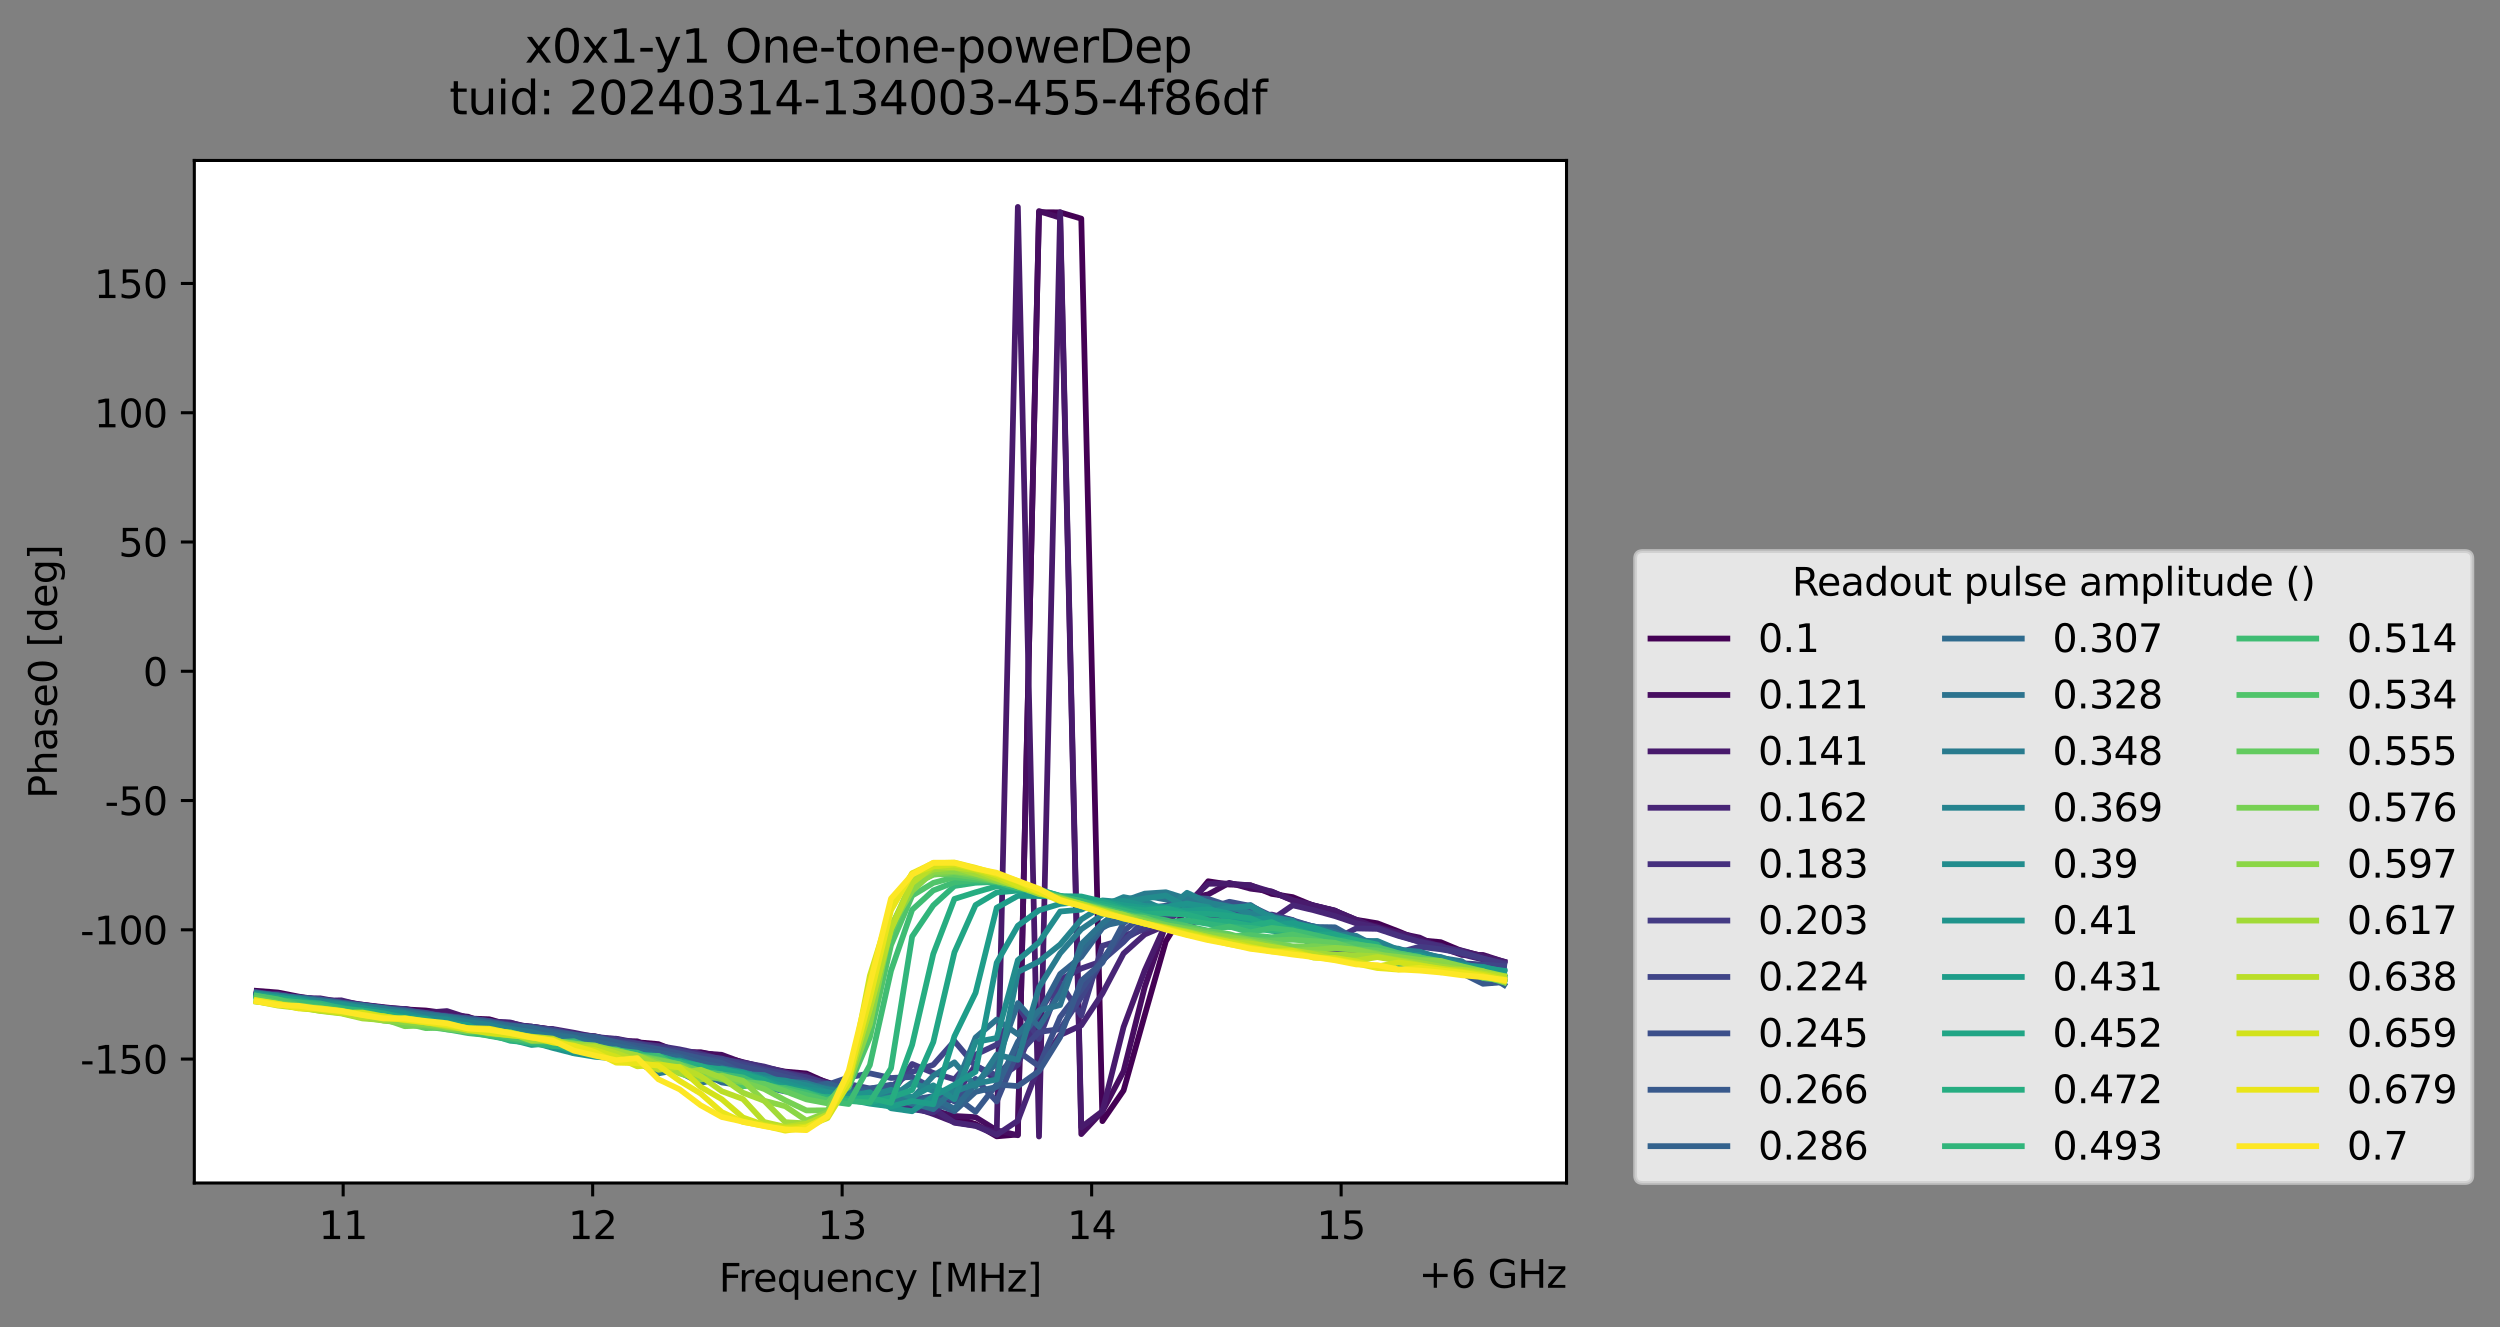 <?xml version="1.0" encoding="utf-8" standalone="no"?>
<!DOCTYPE svg PUBLIC "-//W3C//DTD SVG 1.1//EN"
  "http://www.w3.org/Graphics/SVG/1.1/DTD/svg11.dtd">
<svg xmlns:xlink="http://www.w3.org/1999/xlink" width="650.634pt" height="345.428pt" viewBox="0 0 650.634 345.428" xmlns="http://www.w3.org/2000/svg" version="1.1">
 <rect x="0" y="0" width="650.634" height="345.428" fill="#808080" stroke="none"/>
 <defs>
  <style type="text/css">*{stroke-linejoin: round; stroke-linecap: butt}</style>
 </defs>
 <g id="figure_1">
  <g id="patch_1">
   <path d="M 0 345.428 
L 650.634 345.428 
L 650.634 -0 
L 0 -0 
L 0 345.428 
z
" style="fill: none; opacity: 0"/>
  </g>
  <g id="axes_1">
   <g id="patch_2">
    <path d="M 50.573 307.872 
L 407.693 307.872 
L 407.693 41.76 
L 50.573 41.76 
z
" style="fill: #ffffff"/>
   </g>
   <g id="matplotlib.axis_1">
    <g id="xtick_1">
     <g id="line2d_1">
      <defs>
       <path id="m780c13c618" d="M 0 0 
L 0 3.5 
" style="stroke: #000000; stroke-width: 0.8"/>
      </defs>
      <g>
       <use xlink:href="#m780c13c618" x="89.31" y="307.872" style="stroke: #000000; stroke-width: 0.8"/>
      </g>
     </g>
     <g id="text_1">
      <!-- 11 -->
      <g transform="translate(82.948 322.47) scale(0.1 -0.1)">
       <defs>
        <path id="DejaVuSans-31" d="M 794 531 
L 1825 531 
L 1825 4091 
L 703 3866 
L 703 4441 
L 1819 4666 
L 2450 4666 
L 2450 531 
L 3481 531 
L 3481 0 
L 794 0 
L 794 531 
z
" transform="scale(0.016)"/>
       </defs>
       <use xlink:href="#DejaVuSans-31"/>
       <use xlink:href="#DejaVuSans-31" x="63.623"/>
      </g>
     </g>
    </g>
    <g id="xtick_2">
     <g id="line2d_2">
      <g>
       <use xlink:href="#m780c13c618" x="154.241" y="307.872" style="stroke: #000000; stroke-width: 0.8"/>
      </g>
     </g>
     <g id="text_2">
      <!-- 12 -->
      <g transform="translate(147.879 322.47) scale(0.1 -0.1)">
       <defs>
        <path id="DejaVuSans-32" d="M 1228 531 
L 3431 531 
L 3431 0 
L 469 0 
L 469 531 
Q 828 903 1448 1529 
Q 2069 2156 2228 2338 
Q 2531 2678 2651 2914 
Q 2772 3150 2772 3378 
Q 2772 3750 2511 3984 
Q 2250 4219 1831 4219 
Q 1534 4219 1204 4116 
Q 875 4013 500 3803 
L 500 4441 
Q 881 4594 1212 4672 
Q 1544 4750 1819 4750 
Q 2544 4750 2975 4387 
Q 3406 4025 3406 3419 
Q 3406 3131 3298 2873 
Q 3191 2616 2906 2266 
Q 2828 2175 2409 1742 
Q 1991 1309 1228 531 
z
" transform="scale(0.016)"/>
       </defs>
       <use xlink:href="#DejaVuSans-31"/>
       <use xlink:href="#DejaVuSans-32" x="63.623"/>
      </g>
     </g>
    </g>
    <g id="xtick_3">
     <g id="line2d_3">
      <g>
       <use xlink:href="#m780c13c618" x="219.172" y="307.872" style="stroke: #000000; stroke-width: 0.8"/>
      </g>
     </g>
     <g id="text_3">
      <!-- 13 -->
      <g transform="translate(212.81 322.47) scale(0.1 -0.1)">
       <defs>
        <path id="DejaVuSans-33" d="M 2597 2516 
Q 3050 2419 3304 2112 
Q 3559 1806 3559 1356 
Q 3559 666 3084 287 
Q 2609 -91 1734 -91 
Q 1441 -91 1130 -33 
Q 819 25 488 141 
L 488 750 
Q 750 597 1062 519 
Q 1375 441 1716 441 
Q 2309 441 2620 675 
Q 2931 909 2931 1356 
Q 2931 1769 2642 2001 
Q 2353 2234 1838 2234 
L 1294 2234 
L 1294 2753 
L 1863 2753 
Q 2328 2753 2575 2939 
Q 2822 3125 2822 3475 
Q 2822 3834 2567 4026 
Q 2313 4219 1838 4219 
Q 1578 4219 1281 4162 
Q 984 4106 628 3988 
L 628 4550 
Q 988 4650 1302 4700 
Q 1616 4750 1894 4750 
Q 2613 4750 3031 4423 
Q 3450 4097 3450 3541 
Q 3450 3153 3228 2886 
Q 3006 2619 2597 2516 
z
" transform="scale(0.016)"/>
       </defs>
       <use xlink:href="#DejaVuSans-31"/>
       <use xlink:href="#DejaVuSans-33" x="63.623"/>
      </g>
     </g>
    </g>
    <g id="xtick_4">
     <g id="line2d_4">
      <g>
       <use xlink:href="#m780c13c618" x="284.103" y="307.872" style="stroke: #000000; stroke-width: 0.8"/>
      </g>
     </g>
     <g id="text_4">
      <!-- 14 -->
      <g transform="translate(277.741 322.47) scale(0.1 -0.1)">
       <defs>
        <path id="DejaVuSans-34" d="M 2419 4116 
L 825 1625 
L 2419 1625 
L 2419 4116 
z
M 2253 4666 
L 3047 4666 
L 3047 1625 
L 3713 1625 
L 3713 1100 
L 3047 1100 
L 3047 0 
L 2419 0 
L 2419 1100 
L 313 1100 
L 313 1709 
L 2253 4666 
z
" transform="scale(0.016)"/>
       </defs>
       <use xlink:href="#DejaVuSans-31"/>
       <use xlink:href="#DejaVuSans-34" x="63.623"/>
      </g>
     </g>
    </g>
    <g id="xtick_5">
     <g id="line2d_5">
      <g>
       <use xlink:href="#m780c13c618" x="349.034" y="307.872" style="stroke: #000000; stroke-width: 0.8"/>
      </g>
     </g>
     <g id="text_5">
      <!-- 15 -->
      <g transform="translate(342.671 322.47) scale(0.1 -0.1)">
       <defs>
        <path id="DejaVuSans-35" d="M 691 4666 
L 3169 4666 
L 3169 4134 
L 1269 4134 
L 1269 2991 
Q 1406 3038 1543 3061 
Q 1681 3084 1819 3084 
Q 2600 3084 3056 2656 
Q 3513 2228 3513 1497 
Q 3513 744 3044 326 
Q 2575 -91 1722 -91 
Q 1428 -91 1123 -41 
Q 819 9 494 109 
L 494 744 
Q 775 591 1075 516 
Q 1375 441 1709 441 
Q 2250 441 2565 725 
Q 2881 1009 2881 1497 
Q 2881 1984 2565 2268 
Q 2250 2553 1709 2553 
Q 1456 2553 1204 2497 
Q 953 2441 691 2322 
L 691 4666 
z
" transform="scale(0.016)"/>
       </defs>
       <use xlink:href="#DejaVuSans-31"/>
       <use xlink:href="#DejaVuSans-35" x="63.623"/>
      </g>
     </g>
    </g>
    <g id="text_6">
     <!-- Frequency [MHz] -->
     <g transform="translate(187.115 336.149) scale(0.1 -0.1)">
      <defs>
       <path id="DejaVuSans-46" d="M 628 4666 
L 3309 4666 
L 3309 4134 
L 1259 4134 
L 1259 2759 
L 3109 2759 
L 3109 2228 
L 1259 2228 
L 1259 0 
L 628 0 
L 628 4666 
z
" transform="scale(0.016)"/>
       <path id="DejaVuSans-72" d="M 2631 2963 
Q 2534 3019 2420 3045 
Q 2306 3072 2169 3072 
Q 1681 3072 1420 2755 
Q 1159 2438 1159 1844 
L 1159 0 
L 581 0 
L 581 3500 
L 1159 3500 
L 1159 2956 
Q 1341 3275 1631 3429 
Q 1922 3584 2338 3584 
Q 2397 3584 2469 3576 
Q 2541 3569 2628 3553 
L 2631 2963 
z
" transform="scale(0.016)"/>
       <path id="DejaVuSans-65" d="M 3597 1894 
L 3597 1613 
L 953 1613 
Q 991 1019 1311 708 
Q 1631 397 2203 397 
Q 2534 397 2845 478 
Q 3156 559 3463 722 
L 3463 178 
Q 3153 47 2828 -22 
Q 2503 -91 2169 -91 
Q 1331 -91 842 396 
Q 353 884 353 1716 
Q 353 2575 817 3079 
Q 1281 3584 2069 3584 
Q 2775 3584 3186 3129 
Q 3597 2675 3597 1894 
z
M 3022 2063 
Q 3016 2534 2758 2815 
Q 2500 3097 2075 3097 
Q 1594 3097 1305 2825 
Q 1016 2553 972 2059 
L 3022 2063 
z
" transform="scale(0.016)"/>
       <path id="DejaVuSans-71" d="M 947 1747 
Q 947 1113 1208 752 
Q 1469 391 1925 391 
Q 2381 391 2643 752 
Q 2906 1113 2906 1747 
Q 2906 2381 2643 2742 
Q 2381 3103 1925 3103 
Q 1469 3103 1208 2742 
Q 947 2381 947 1747 
z
M 2906 525 
Q 2725 213 2448 61 
Q 2172 -91 1784 -91 
Q 1150 -91 751 415 
Q 353 922 353 1747 
Q 353 2572 751 3078 
Q 1150 3584 1784 3584 
Q 2172 3584 2448 3432 
Q 2725 3281 2906 2969 
L 2906 3500 
L 3481 3500 
L 3481 -1331 
L 2906 -1331 
L 2906 525 
z
" transform="scale(0.016)"/>
       <path id="DejaVuSans-75" d="M 544 1381 
L 544 3500 
L 1119 3500 
L 1119 1403 
Q 1119 906 1312 657 
Q 1506 409 1894 409 
Q 2359 409 2629 706 
Q 2900 1003 2900 1516 
L 2900 3500 
L 3475 3500 
L 3475 0 
L 2900 0 
L 2900 538 
Q 2691 219 2414 64 
Q 2138 -91 1772 -91 
Q 1169 -91 856 284 
Q 544 659 544 1381 
z
M 1991 3584 
L 1991 3584 
z
" transform="scale(0.016)"/>
       <path id="DejaVuSans-6e" d="M 3513 2113 
L 3513 0 
L 2938 0 
L 2938 2094 
Q 2938 2591 2744 2837 
Q 2550 3084 2163 3084 
Q 1697 3084 1428 2787 
Q 1159 2491 1159 1978 
L 1159 0 
L 581 0 
L 581 3500 
L 1159 3500 
L 1159 2956 
Q 1366 3272 1645 3428 
Q 1925 3584 2291 3584 
Q 2894 3584 3203 3211 
Q 3513 2838 3513 2113 
z
" transform="scale(0.016)"/>
       <path id="DejaVuSans-63" d="M 3122 3366 
L 3122 2828 
Q 2878 2963 2633 3030 
Q 2388 3097 2138 3097 
Q 1578 3097 1268 2742 
Q 959 2388 959 1747 
Q 959 1106 1268 751 
Q 1578 397 2138 397 
Q 2388 397 2633 464 
Q 2878 531 3122 666 
L 3122 134 
Q 2881 22 2623 -34 
Q 2366 -91 2075 -91 
Q 1284 -91 818 406 
Q 353 903 353 1747 
Q 353 2603 823 3093 
Q 1294 3584 2113 3584 
Q 2378 3584 2631 3529 
Q 2884 3475 3122 3366 
z
" transform="scale(0.016)"/>
       <path id="DejaVuSans-79" d="M 2059 -325 
Q 1816 -950 1584 -1140 
Q 1353 -1331 966 -1331 
L 506 -1331 
L 506 -850 
L 844 -850 
Q 1081 -850 1212 -737 
Q 1344 -625 1503 -206 
L 1606 56 
L 191 3500 
L 800 3500 
L 1894 763 
L 2988 3500 
L 3597 3500 
L 2059 -325 
z
" transform="scale(0.016)"/>
       <path id="DejaVuSans-20" transform="scale(0.016)"/>
       <path id="DejaVuSans-5b" d="M 550 4863 
L 1875 4863 
L 1875 4416 
L 1125 4416 
L 1125 -397 
L 1875 -397 
L 1875 -844 
L 550 -844 
L 550 4863 
z
" transform="scale(0.016)"/>
       <path id="DejaVuSans-4d" d="M 628 4666 
L 1569 4666 
L 2759 1491 
L 3956 4666 
L 4897 4666 
L 4897 0 
L 4281 0 
L 4281 4097 
L 3078 897 
L 2444 897 
L 1241 4097 
L 1241 0 
L 628 0 
L 628 4666 
z
" transform="scale(0.016)"/>
       <path id="DejaVuSans-48" d="M 628 4666 
L 1259 4666 
L 1259 2753 
L 3553 2753 
L 3553 4666 
L 4184 4666 
L 4184 0 
L 3553 0 
L 3553 2222 
L 1259 2222 
L 1259 0 
L 628 0 
L 628 4666 
z
" transform="scale(0.016)"/>
       <path id="DejaVuSans-7a" d="M 353 3500 
L 3084 3500 
L 3084 2975 
L 922 459 
L 3084 459 
L 3084 0 
L 275 0 
L 275 525 
L 2438 3041 
L 353 3041 
L 353 3500 
z
" transform="scale(0.016)"/>
       <path id="DejaVuSans-5d" d="M 1947 4863 
L 1947 -844 
L 622 -844 
L 622 -397 
L 1369 -397 
L 1369 4416 
L 622 4416 
L 622 4863 
L 1947 4863 
z
" transform="scale(0.016)"/>
      </defs>
      <use xlink:href="#DejaVuSans-46"/>
      <use xlink:href="#DejaVuSans-72" x="50.27"/>
      <use xlink:href="#DejaVuSans-65" x="89.133"/>
      <use xlink:href="#DejaVuSans-71" x="150.656"/>
      <use xlink:href="#DejaVuSans-75" x="214.133"/>
      <use xlink:href="#DejaVuSans-65" x="277.512"/>
      <use xlink:href="#DejaVuSans-6e" x="339.035"/>
      <use xlink:href="#DejaVuSans-63" x="402.414"/>
      <use xlink:href="#DejaVuSans-79" x="457.395"/>
      <use xlink:href="#DejaVuSans-20" x="516.574"/>
      <use xlink:href="#DejaVuSans-5b" x="548.361"/>
      <use xlink:href="#DejaVuSans-4d" x="587.375"/>
      <use xlink:href="#DejaVuSans-48" x="673.654"/>
      <use xlink:href="#DejaVuSans-7a" x="748.85"/>
      <use xlink:href="#DejaVuSans-5d" x="801.34"/>
     </g>
    </g>
    <g id="text_7">
     <!-- +6 GHz -->
     <g transform="translate(369.256 335.149) scale(0.1 -0.1)">
      <defs>
       <path id="DejaVuSans-2b" d="M 2944 4013 
L 2944 2272 
L 4684 2272 
L 4684 1741 
L 2944 1741 
L 2944 0 
L 2419 0 
L 2419 1741 
L 678 1741 
L 678 2272 
L 2419 2272 
L 2419 4013 
L 2944 4013 
z
" transform="scale(0.016)"/>
       <path id="DejaVuSans-36" d="M 2113 2584 
Q 1688 2584 1439 2293 
Q 1191 2003 1191 1497 
Q 1191 994 1439 701 
Q 1688 409 2113 409 
Q 2538 409 2786 701 
Q 3034 994 3034 1497 
Q 3034 2003 2786 2293 
Q 2538 2584 2113 2584 
z
M 3366 4563 
L 3366 3988 
Q 3128 4100 2886 4159 
Q 2644 4219 2406 4219 
Q 1781 4219 1451 3797 
Q 1122 3375 1075 2522 
Q 1259 2794 1537 2939 
Q 1816 3084 2150 3084 
Q 2853 3084 3261 2657 
Q 3669 2231 3669 1497 
Q 3669 778 3244 343 
Q 2819 -91 2113 -91 
Q 1303 -91 875 529 
Q 447 1150 447 2328 
Q 447 3434 972 4092 
Q 1497 4750 2381 4750 
Q 2619 4750 2861 4703 
Q 3103 4656 3366 4563 
z
" transform="scale(0.016)"/>
       <path id="DejaVuSans-47" d="M 3809 666 
L 3809 1919 
L 2778 1919 
L 2778 2438 
L 4434 2438 
L 4434 434 
Q 4069 175 3628 42 
Q 3188 -91 2688 -91 
Q 1594 -91 976 548 
Q 359 1188 359 2328 
Q 359 3472 976 4111 
Q 1594 4750 2688 4750 
Q 3144 4750 3555 4637 
Q 3966 4525 4313 4306 
L 4313 3634 
Q 3963 3931 3569 4081 
Q 3175 4231 2741 4231 
Q 1884 4231 1454 3753 
Q 1025 3275 1025 2328 
Q 1025 1384 1454 906 
Q 1884 428 2741 428 
Q 3075 428 3337 486 
Q 3600 544 3809 666 
z
" transform="scale(0.016)"/>
      </defs>
      <use xlink:href="#DejaVuSans-2b"/>
      <use xlink:href="#DejaVuSans-36" x="83.789"/>
      <use xlink:href="#DejaVuSans-20" x="147.412"/>
      <use xlink:href="#DejaVuSans-47" x="179.199"/>
      <use xlink:href="#DejaVuSans-48" x="256.689"/>
      <use xlink:href="#DejaVuSans-7a" x="331.885"/>
     </g>
    </g>
   </g>
   <g id="matplotlib.axis_2">
    <g id="ytick_1">
     <g id="line2d_6">
      <defs>
       <path id="m76f7362bd8" d="M 0 0 
L -3.5 0 
" style="stroke: #000000; stroke-width: 0.8"/>
      </defs>
      <g>
       <use xlink:href="#m76f7362bd8" x="50.573" y="275.618" style="stroke: #000000; stroke-width: 0.8"/>
      </g>
     </g>
     <g id="text_8">
      <!-- -150 -->
      <g transform="translate(20.878 279.417) scale(0.1 -0.1)">
       <defs>
        <path id="DejaVuSans-2d" d="M 313 2009 
L 1997 2009 
L 1997 1497 
L 313 1497 
L 313 2009 
z
" transform="scale(0.016)"/>
        <path id="DejaVuSans-30" d="M 2034 4250 
Q 1547 4250 1301 3770 
Q 1056 3291 1056 2328 
Q 1056 1369 1301 889 
Q 1547 409 2034 409 
Q 2525 409 2770 889 
Q 3016 1369 3016 2328 
Q 3016 3291 2770 3770 
Q 2525 4250 2034 4250 
z
M 2034 4750 
Q 2819 4750 3233 4129 
Q 3647 3509 3647 2328 
Q 3647 1150 3233 529 
Q 2819 -91 2034 -91 
Q 1250 -91 836 529 
Q 422 1150 422 2328 
Q 422 3509 836 4129 
Q 1250 4750 2034 4750 
z
" transform="scale(0.016)"/>
       </defs>
       <use xlink:href="#DejaVuSans-2d"/>
       <use xlink:href="#DejaVuSans-31" x="36.084"/>
       <use xlink:href="#DejaVuSans-35" x="99.707"/>
       <use xlink:href="#DejaVuSans-30" x="163.33"/>
      </g>
     </g>
    </g>
    <g id="ytick_2">
     <g id="line2d_7">
      <g>
       <use xlink:href="#m76f7362bd8" x="50.573" y="241.977" style="stroke: #000000; stroke-width: 0.8"/>
      </g>
     </g>
     <g id="text_9">
      <!-- -100 -->
      <g transform="translate(20.878 245.776) scale(0.1 -0.1)">
       <use xlink:href="#DejaVuSans-2d"/>
       <use xlink:href="#DejaVuSans-31" x="36.084"/>
       <use xlink:href="#DejaVuSans-30" x="99.707"/>
       <use xlink:href="#DejaVuSans-30" x="163.33"/>
      </g>
     </g>
    </g>
    <g id="ytick_3">
     <g id="line2d_8">
      <g>
       <use xlink:href="#m76f7362bd8" x="50.573" y="208.335" style="stroke: #000000; stroke-width: 0.8"/>
      </g>
     </g>
     <g id="text_10">
      <!-- -50 -->
      <g transform="translate(27.241 212.135) scale(0.1 -0.1)">
       <use xlink:href="#DejaVuSans-2d"/>
       <use xlink:href="#DejaVuSans-35" x="36.084"/>
       <use xlink:href="#DejaVuSans-30" x="99.707"/>
      </g>
     </g>
    </g>
    <g id="ytick_4">
     <g id="line2d_9">
      <g>
       <use xlink:href="#m76f7362bd8" x="50.573" y="174.694" style="stroke: #000000; stroke-width: 0.8"/>
      </g>
     </g>
     <g id="text_11">
      <!-- 0 -->
      <g transform="translate(37.211 178.493) scale(0.1 -0.1)">
       <use xlink:href="#DejaVuSans-30"/>
      </g>
     </g>
    </g>
    <g id="ytick_5">
     <g id="line2d_10">
      <g>
       <use xlink:href="#m76f7362bd8" x="50.573" y="141.053" style="stroke: #000000; stroke-width: 0.8"/>
      </g>
     </g>
     <g id="text_12">
      <!-- 50 -->
      <g transform="translate(30.848 144.852) scale(0.1 -0.1)">
       <use xlink:href="#DejaVuSans-35"/>
       <use xlink:href="#DejaVuSans-30" x="63.623"/>
      </g>
     </g>
    </g>
    <g id="ytick_6">
     <g id="line2d_11">
      <g>
       <use xlink:href="#m76f7362bd8" x="50.573" y="107.412" style="stroke: #000000; stroke-width: 0.8"/>
      </g>
     </g>
     <g id="text_13">
      <!-- 100 -->
      <g transform="translate(24.486 111.211) scale(0.1 -0.1)">
       <use xlink:href="#DejaVuSans-31"/>
       <use xlink:href="#DejaVuSans-30" x="63.623"/>
       <use xlink:href="#DejaVuSans-30" x="127.246"/>
      </g>
     </g>
    </g>
    <g id="ytick_7">
     <g id="line2d_12">
      <g>
       <use xlink:href="#m76f7362bd8" x="50.573" y="73.771" style="stroke: #000000; stroke-width: 0.8"/>
      </g>
     </g>
     <g id="text_14">
      <!-- 150 -->
      <g transform="translate(24.486 77.57) scale(0.1 -0.1)">
       <use xlink:href="#DejaVuSans-31"/>
       <use xlink:href="#DejaVuSans-35" x="63.623"/>
       <use xlink:href="#DejaVuSans-30" x="127.246"/>
      </g>
     </g>
    </g>
    <g id="text_15">
     <!-- Phase0 [deg] -->
     <g transform="translate(14.798 207.842) rotate(-90) scale(0.1 -0.1)">
      <defs>
       <path id="DejaVuSans-50" d="M 1259 4147 
L 1259 2394 
L 2053 2394 
Q 2494 2394 2734 2622 
Q 2975 2850 2975 3272 
Q 2975 3691 2734 3919 
Q 2494 4147 2053 4147 
L 1259 4147 
z
M 628 4666 
L 2053 4666 
Q 2838 4666 3239 4311 
Q 3641 3956 3641 3272 
Q 3641 2581 3239 2228 
Q 2838 1875 2053 1875 
L 1259 1875 
L 1259 0 
L 628 0 
L 628 4666 
z
" transform="scale(0.016)"/>
       <path id="DejaVuSans-68" d="M 3513 2113 
L 3513 0 
L 2938 0 
L 2938 2094 
Q 2938 2591 2744 2837 
Q 2550 3084 2163 3084 
Q 1697 3084 1428 2787 
Q 1159 2491 1159 1978 
L 1159 0 
L 581 0 
L 581 4863 
L 1159 4863 
L 1159 2956 
Q 1366 3272 1645 3428 
Q 1925 3584 2291 3584 
Q 2894 3584 3203 3211 
Q 3513 2838 3513 2113 
z
" transform="scale(0.016)"/>
       <path id="DejaVuSans-61" d="M 2194 1759 
Q 1497 1759 1228 1600 
Q 959 1441 959 1056 
Q 959 750 1161 570 
Q 1363 391 1709 391 
Q 2188 391 2477 730 
Q 2766 1069 2766 1631 
L 2766 1759 
L 2194 1759 
z
M 3341 1997 
L 3341 0 
L 2766 0 
L 2766 531 
Q 2569 213 2275 61 
Q 1981 -91 1556 -91 
Q 1019 -91 701 211 
Q 384 513 384 1019 
Q 384 1609 779 1909 
Q 1175 2209 1959 2209 
L 2766 2209 
L 2766 2266 
Q 2766 2663 2505 2880 
Q 2244 3097 1772 3097 
Q 1472 3097 1187 3025 
Q 903 2953 641 2809 
L 641 3341 
Q 956 3463 1253 3523 
Q 1550 3584 1831 3584 
Q 2591 3584 2966 3190 
Q 3341 2797 3341 1997 
z
" transform="scale(0.016)"/>
       <path id="DejaVuSans-73" d="M 2834 3397 
L 2834 2853 
Q 2591 2978 2328 3040 
Q 2066 3103 1784 3103 
Q 1356 3103 1142 2972 
Q 928 2841 928 2578 
Q 928 2378 1081 2264 
Q 1234 2150 1697 2047 
L 1894 2003 
Q 2506 1872 2764 1633 
Q 3022 1394 3022 966 
Q 3022 478 2636 193 
Q 2250 -91 1575 -91 
Q 1294 -91 989 -36 
Q 684 19 347 128 
L 347 722 
Q 666 556 975 473 
Q 1284 391 1588 391 
Q 1994 391 2212 530 
Q 2431 669 2431 922 
Q 2431 1156 2273 1281 
Q 2116 1406 1581 1522 
L 1381 1569 
Q 847 1681 609 1914 
Q 372 2147 372 2553 
Q 372 3047 722 3315 
Q 1072 3584 1716 3584 
Q 2034 3584 2315 3537 
Q 2597 3491 2834 3397 
z
" transform="scale(0.016)"/>
       <path id="DejaVuSans-64" d="M 2906 2969 
L 2906 4863 
L 3481 4863 
L 3481 0 
L 2906 0 
L 2906 525 
Q 2725 213 2448 61 
Q 2172 -91 1784 -91 
Q 1150 -91 751 415 
Q 353 922 353 1747 
Q 353 2572 751 3078 
Q 1150 3584 1784 3584 
Q 2172 3584 2448 3432 
Q 2725 3281 2906 2969 
z
M 947 1747 
Q 947 1113 1208 752 
Q 1469 391 1925 391 
Q 2381 391 2643 752 
Q 2906 1113 2906 1747 
Q 2906 2381 2643 2742 
Q 2381 3103 1925 3103 
Q 1469 3103 1208 2742 
Q 947 2381 947 1747 
z
" transform="scale(0.016)"/>
       <path id="DejaVuSans-67" d="M 2906 1791 
Q 2906 2416 2648 2759 
Q 2391 3103 1925 3103 
Q 1463 3103 1205 2759 
Q 947 2416 947 1791 
Q 947 1169 1205 825 
Q 1463 481 1925 481 
Q 2391 481 2648 825 
Q 2906 1169 2906 1791 
z
M 3481 434 
Q 3481 -459 3084 -895 
Q 2688 -1331 1869 -1331 
Q 1566 -1331 1297 -1286 
Q 1028 -1241 775 -1147 
L 775 -588 
Q 1028 -725 1275 -790 
Q 1522 -856 1778 -856 
Q 2344 -856 2625 -561 
Q 2906 -266 2906 331 
L 2906 616 
Q 2728 306 2450 153 
Q 2172 0 1784 0 
Q 1141 0 747 490 
Q 353 981 353 1791 
Q 353 2603 747 3093 
Q 1141 3584 1784 3584 
Q 2172 3584 2450 3431 
Q 2728 3278 2906 2969 
L 2906 3500 
L 3481 3500 
L 3481 434 
z
" transform="scale(0.016)"/>
      </defs>
      <use xlink:href="#DejaVuSans-50"/>
      <use xlink:href="#DejaVuSans-68" x="60.303"/>
      <use xlink:href="#DejaVuSans-61" x="123.682"/>
      <use xlink:href="#DejaVuSans-73" x="184.961"/>
      <use xlink:href="#DejaVuSans-65" x="237.061"/>
      <use xlink:href="#DejaVuSans-30" x="298.584"/>
      <use xlink:href="#DejaVuSans-20" x="362.207"/>
      <use xlink:href="#DejaVuSans-5b" x="393.994"/>
      <use xlink:href="#DejaVuSans-64" x="433.008"/>
      <use xlink:href="#DejaVuSans-65" x="496.484"/>
      <use xlink:href="#DejaVuSans-67" x="558.008"/>
      <use xlink:href="#DejaVuSans-5d" x="621.484"/>
     </g>
    </g>
   </g>
   <g id="line2d_13">
    <path d="M 66.806 257.875 
L 72.309 258.301 
L 77.811 259.383 
L 83.314 260.248 
L 88.817 260.631 
L 94.319 261.481 
L 99.822 262.119 
L 105.325 262.695 
L 110.827 262.986 
L 116.33 263.721 
L 121.832 265.05 
L 127.335 265.27 
L 132.838 266.824 
L 138.34 267.2 
L 143.843 267.945 
L 149.345 269.258 
L 154.848 269.664 
L 160.351 271.191 
L 165.853 271.25 
L 171.356 271.736 
L 176.859 273.94 
L 182.361 273.838 
L 187.864 275.027 
L 193.366 276.428 
L 198.869 277.81 
L 204.372 278.891 
L 209.874 279.38 
L 215.377 281.838 
L 220.88 283.769 
L 226.382 284.303 
L 231.885 285.213 
L 237.387 288.417 
L 242.89 289.486 
L 248.393 290.793 
L 253.895 292.539 
L 259.398 295.737 
L 264.9 295.261 
L 270.403 55.226 
L 275.906 55.267 
L 281.408 56.903 
L 286.911 291.777 
L 292.414 283.786 
L 297.916 264.22 
L 303.419 244.956 
L 308.921 236.104 
L 314.424 229.352 
L 319.927 230.205 
L 325.429 230.368 
L 330.932 232.632 
L 336.435 233.478 
L 341.937 235.74 
L 347.44 237.062 
L 352.942 239.378 
L 358.445 240.284 
L 363.948 242.401 
L 369.45 244.703 
L 374.953 245.197 
L 380.455 247.505 
L 385.958 248.818 
L 391.461 250.713 
" clip-path="url(#pb8496b98ff)" style="fill: none; stroke: #440154; stroke-width: 1.5; stroke-linecap: square"/>
   </g>
   <g id="line2d_14">
    <path d="M 66.806 258.881 
L 72.309 259.201 
L 77.811 259.735 
L 83.314 260.504 
L 88.817 261.677 
L 94.319 261.652 
L 99.822 262.97 
L 105.325 262.56 
L 110.827 263.532 
L 116.33 264.071 
L 121.832 264.603 
L 127.335 266.728 
L 132.838 266.685 
L 138.34 267.192 
L 143.843 267.953 
L 149.345 269.284 
L 154.848 270.187 
L 160.351 270.877 
L 165.853 271.004 
L 171.356 273.427 
L 176.859 273.506 
L 182.361 274.085 
L 187.864 274.534 
L 193.366 276.597 
L 198.869 278.202 
L 204.372 279.041 
L 209.874 280.032 
L 215.377 281.669 
L 220.88 283.757 
L 226.382 285.121 
L 231.885 286.086 
L 237.387 287.694 
L 242.89 288.998 
L 248.393 290.434 
L 253.895 290.748 
L 259.398 294.177 
L 264.9 295.45 
L 270.403 54.934 
L 275.906 56.668 
L 281.408 295.151 
L 286.911 289.234 
L 292.414 278.811 
L 297.916 256.894 
L 303.419 240.571 
L 308.921 233.759 
L 314.424 232.773 
L 319.927 229.77 
L 325.429 231.276 
L 330.932 232.001 
L 336.435 234.353 
L 341.937 235.669 
L 347.44 236.97 
L 352.942 240.211 
L 358.445 241.043 
L 363.948 242.871 
L 369.45 244.009 
L 374.953 246.586 
L 380.455 248.507 
L 385.958 248.526 
L 391.461 250.314 
" clip-path="url(#pb8496b98ff)" style="fill: none; stroke: #470d60; stroke-width: 1.5; stroke-linecap: square"/>
   </g>
   <g id="line2d_15">
    <path d="M 66.806 258.569 
L 72.309 258.631 
L 77.811 259.876 
L 83.314 259.82 
L 88.817 260.825 
L 94.319 262.072 
L 99.822 262.258 
L 105.325 263.313 
L 110.827 263.554 
L 116.33 263.134 
L 121.832 264.916 
L 127.335 265.757 
L 132.838 266.22 
L 138.34 267.389 
L 143.843 268.329 
L 149.345 269.226 
L 154.848 270.187 
L 160.351 270.329 
L 165.853 271.351 
L 171.356 272.624 
L 176.859 273.865 
L 182.361 274.746 
L 187.864 276.104 
L 193.366 276.923 
L 198.869 277.764 
L 204.372 279.269 
L 209.874 279.869 
L 215.377 282.269 
L 220.88 282.957 
L 226.382 284.722 
L 231.885 286.17 
L 237.387 288.076 
L 242.89 289.934 
L 248.393 292.058 
L 253.895 292.951 
L 259.398 294.823 
L 264.9 53.856 
L 270.403 295.776 
L 275.906 55.244 
L 281.408 293.364 
L 286.911 289.195 
L 292.414 267.278 
L 297.916 252.556 
L 303.419 240.384 
L 308.921 235.132 
L 314.424 230.006 
L 319.927 229.941 
L 325.429 230.431 
L 330.932 232.088 
L 336.435 234.275 
L 341.937 235.643 
L 347.44 237.049 
L 352.942 239.359 
L 358.445 241.506 
L 363.948 242.77 
L 369.45 244.624 
L 374.953 246.505 
L 380.455 247.379 
L 385.958 248.919 
L 391.461 250.27 
" clip-path="url(#pb8496b98ff)" style="fill: none; stroke: #481a6c; stroke-width: 1.5; stroke-linecap: square"/>
   </g>
   <g id="line2d_16">
    <path d="M 66.806 258.473 
L 72.309 259.168 
L 77.811 259.599 
L 83.314 260.456 
L 88.817 260.334 
L 94.319 261.727 
L 99.822 262.229 
L 105.325 263.036 
L 110.827 263.643 
L 116.33 264.418 
L 121.832 264.951 
L 127.335 265.895 
L 132.838 266.103 
L 138.34 267.769 
L 143.843 267.796 
L 149.345 268.769 
L 154.848 269.868 
L 160.351 270.666 
L 165.853 271.829 
L 171.356 272.592 
L 176.859 273.413 
L 182.361 274.428 
L 187.864 275.854 
L 193.366 276.98 
L 198.869 277.813 
L 204.372 279.3 
L 209.874 280.695 
L 215.377 281.859 
L 220.88 283.198 
L 226.382 285.065 
L 231.885 286.574 
L 237.387 287.873 
L 242.89 288.504 
L 248.393 292.205 
L 253.895 293.017 
L 259.398 295.348 
L 264.9 291.681 
L 270.403 277.281 
L 275.906 269.374 
L 281.408 266.856 
L 286.911 258.551 
L 292.414 248.144 
L 297.916 243.194 
L 303.419 240.837 
L 308.921 239.598 
L 314.424 234.923 
L 319.927 237.959 
L 325.429 240.117 
L 330.932 239.373 
L 336.435 235.602 
L 341.937 236.902 
L 347.44 238.422 
L 352.942 240.274 
L 358.445 241.417 
L 363.948 243.407 
L 369.45 245.101 
L 374.953 246.116 
L 380.455 248.39 
L 385.958 249.728 
L 391.461 250.575 
" clip-path="url(#pb8496b98ff)" style="fill: none; stroke: #482576; stroke-width: 1.5; stroke-linecap: square"/>
   </g>
   <g id="line2d_17">
    <path d="M 66.806 258.456 
L 72.309 258.742 
L 77.811 259.569 
L 83.314 260.015 
L 88.817 261.26 
L 94.319 261.472 
L 99.822 262.31 
L 105.325 262.591 
L 110.827 263.962 
L 116.33 264.329 
L 121.832 265.116 
L 127.335 266.02 
L 132.838 266.576 
L 138.34 267.427 
L 143.843 267.984 
L 149.345 269.339 
L 154.848 269.813 
L 160.351 270.438 
L 165.853 271.593 
L 171.356 272.199 
L 176.859 273.096 
L 182.361 274.278 
L 187.864 275.754 
L 193.366 276.556 
L 198.869 277.57 
L 204.372 279.092 
L 209.874 280.408 
L 215.377 282.038 
L 220.88 283.744 
L 226.382 285.211 
L 231.885 286.464 
L 237.387 288.666 
L 242.89 289.5 
L 248.393 285.506 
L 253.895 277.163 
L 259.398 281.043 
L 264.9 277.087 
L 270.403 263.558 
L 275.906 254.96 
L 281.408 252.046 
L 286.911 250.118 
L 292.414 243.486 
L 297.916 241.88 
L 303.419 240.171 
L 308.921 240.788 
L 314.424 238.473 
L 319.927 240.261 
L 325.429 238.937 
L 330.932 238.01 
L 336.435 239.441 
L 341.937 242.896 
L 347.44 244.425 
L 352.942 241.628 
L 358.445 241.739 
L 363.948 243.564 
L 369.45 245.111 
L 374.953 246.387 
L 380.455 247.662 
L 385.958 249.544 
L 391.461 250.673 
" clip-path="url(#pb8496b98ff)" style="fill: none; stroke: #46307e; stroke-width: 1.5; stroke-linecap: square"/>
   </g>
   <g id="line2d_18">
    <path d="M 66.806 258.186 
L 72.309 259.2 
L 77.811 259.744 
L 83.314 260.072 
L 88.817 260.894 
L 94.319 261.536 
L 99.822 262.293 
L 105.325 262.899 
L 110.827 263.861 
L 116.33 264.588 
L 121.832 265.124 
L 127.335 265.771 
L 132.838 266.761 
L 138.34 267.717 
L 143.843 268.048 
L 149.345 269.127 
L 154.848 270.188 
L 160.351 270.554 
L 165.853 271.68 
L 171.356 272.545 
L 176.859 273.463 
L 182.361 274.76 
L 187.864 275.745 
L 193.366 276.732 
L 198.869 278.254 
L 204.372 279.488 
L 209.874 280.385 
L 215.377 282.12 
L 220.88 283.731 
L 226.382 285 
L 231.885 284.754 
L 237.387 276.911 
L 242.89 279.238 
L 248.393 280.89 
L 253.895 274.476 
L 259.398 271.861 
L 264.9 261.684 
L 270.403 270.388 
L 275.906 255.778 
L 281.408 264.301 
L 286.911 246.144 
L 292.414 244.474 
L 297.916 241.453 
L 303.419 238.246 
L 308.921 237.823 
L 314.424 237.894 
L 319.927 236.548 
L 325.429 240.424 
L 330.932 241.301 
L 336.435 243.577 
L 341.937 242.937 
L 347.44 243.579 
L 352.942 245.012 
L 358.445 248.399 
L 363.948 247.879 
L 369.45 246.394 
L 374.953 247.058 
L 380.455 248.02 
L 385.958 249.446 
L 391.461 250.957 
" clip-path="url(#pb8496b98ff)" style="fill: none; stroke: #443b84; stroke-width: 1.5; stroke-linecap: square"/>
   </g>
   <g id="line2d_19">
    <path d="M 66.806 258.448 
L 72.309 259.104 
L 77.811 259.904 
L 83.314 260.419 
L 88.817 261.271 
L 94.319 261.939 
L 99.822 262.688 
L 105.325 262.907 
L 110.827 264.033 
L 116.33 264.465 
L 121.832 265.096 
L 127.335 265.696 
L 132.838 267.063 
L 138.34 267.188 
L 143.843 268.109 
L 149.345 269.294 
L 154.848 270.242 
L 160.351 271.208 
L 165.853 271.63 
L 171.356 273.048 
L 176.859 273.616 
L 182.361 274.848 
L 187.864 275.517 
L 193.366 277.098 
L 198.869 278.503 
L 204.372 279.458 
L 209.874 281.218 
L 215.377 282.453 
L 220.88 282.127 
L 226.382 283.292 
L 231.885 282.784 
L 237.387 278.984 
L 242.89 277.131 
L 248.393 270.941 
L 253.895 277.457 
L 259.398 279.891 
L 264.9 274.412 
L 270.403 268.566 
L 275.906 267.836 
L 281.408 259.506 
L 286.911 249.919 
L 292.414 245.155 
L 297.916 239.27 
L 303.419 237.978 
L 308.921 237.448 
L 314.424 236.851 
L 319.927 237.254 
L 325.429 237.278 
L 330.932 239.44 
L 336.435 242.863 
L 341.937 245.215 
L 347.44 247.96 
L 352.942 247.545 
L 358.445 247.534 
L 363.948 249.14 
L 369.45 250.066 
L 374.953 250.415 
L 380.455 250.663 
L 385.958 251.047 
L 391.461 251.468 
" clip-path="url(#pb8496b98ff)" style="fill: none; stroke: #404588; stroke-width: 1.5; stroke-linecap: square"/>
   </g>
   <g id="line2d_20">
    <path d="M 66.806 258.463 
L 72.309 259.143 
L 77.811 259.846 
L 83.314 260.543 
L 88.817 261.126 
L 94.319 261.683 
L 99.822 262.595 
L 105.325 263.07 
L 110.827 263.615 
L 116.33 264.757 
L 121.832 265.538 
L 127.335 266.136 
L 132.838 266.807 
L 138.34 267.41 
L 143.843 268.251 
L 149.345 269.399 
L 154.848 270.219 
L 160.351 271.162 
L 165.853 272.15 
L 171.356 273.137 
L 176.859 274.119 
L 182.361 275.42 
L 187.864 276.027 
L 193.366 277.73 
L 198.869 278.898 
L 204.372 280.289 
L 209.874 281.493 
L 215.377 282.291 
L 220.88 280.397 
L 226.382 279.341 
L 231.885 280.549 
L 237.387 280.281 
L 242.89 283.259 
L 248.393 286.676 
L 253.895 280.786 
L 259.398 286.657 
L 264.9 273.55 
L 270.403 277.49 
L 275.906 264.686 
L 281.408 257.497 
L 286.911 249.65 
L 292.414 242.355 
L 297.916 237.83 
L 303.419 237.503 
L 308.921 237.242 
L 314.424 236.394 
L 319.927 234.686 
L 325.429 235.776 
L 330.932 238.366 
L 336.435 239.52 
L 341.937 241.205 
L 347.44 243.695 
L 352.942 247.789 
L 358.445 248.935 
L 363.948 249.603 
L 369.45 251.186 
L 374.953 253.028 
L 380.455 252.518 
L 385.958 252.211 
L 391.461 252.77 
" clip-path="url(#pb8496b98ff)" style="fill: none; stroke: #3c4f8a; stroke-width: 1.5; stroke-linecap: square"/>
   </g>
   <g id="line2d_21">
    <path d="M 66.806 258.372 
L 72.309 259.133 
L 77.811 259.881 
L 83.314 260.628 
L 88.817 261.071 
L 94.319 261.77 
L 99.822 262.679 
L 105.325 263.189 
L 110.827 263.749 
L 116.33 264.638 
L 121.832 265.054 
L 127.335 265.91 
L 132.838 267.059 
L 138.34 267.556 
L 143.843 268.748 
L 149.345 269.539 
L 154.848 269.781 
L 160.351 271.285 
L 165.853 272.228 
L 171.356 273.04 
L 176.859 274.239 
L 182.361 275.495 
L 187.864 276.637 
L 193.366 279.252 
L 198.869 280.328 
L 204.372 281.615 
L 209.874 283.116 
L 215.377 281.972 
L 220.88 283.696 
L 226.382 283.331 
L 231.885 282.299 
L 237.387 286.196 
L 242.89 285.281 
L 248.393 285.222 
L 253.895 289.35 
L 259.398 282.23 
L 264.9 282.666 
L 270.403 278.771 
L 275.906 269.919 
L 281.408 255.243 
L 286.911 250.526 
L 292.414 240.252 
L 297.916 236.403 
L 303.419 235.716 
L 308.921 233.542 
L 314.424 233.924 
L 319.927 235.809 
L 325.429 237.513 
L 330.932 239.35 
L 336.435 239.721 
L 341.937 241.151 
L 347.44 242.779 
L 352.942 244.407 
L 358.445 246.503 
L 363.948 250.07 
L 369.45 251.626 
L 374.953 252.235 
L 380.455 253.292 
L 385.958 256.038 
L 391.461 255.587 
" clip-path="url(#pb8496b98ff)" style="fill: none; stroke: #38598c; stroke-width: 1.5; stroke-linecap: square"/>
   </g>
   <g id="line2d_22">
    <path d="M 66.806 258.694 
L 72.309 259.278 
L 77.811 259.598 
L 83.314 260.17 
L 88.817 260.94 
L 94.319 261.736 
L 99.822 262.426 
L 105.325 262.997 
L 110.827 263.863 
L 116.33 264.635 
L 121.832 265.427 
L 127.335 266.046 
L 132.838 267.008 
L 138.34 267.521 
L 143.843 268.575 
L 149.345 269.286 
L 154.848 270.129 
L 160.351 271.316 
L 165.853 272.916 
L 171.356 274.014 
L 176.859 274.888 
L 182.361 276.646 
L 187.864 277.77 
L 193.366 280.373 
L 198.869 282.899 
L 204.372 284.053 
L 209.874 283.335 
L 215.377 282.066 
L 220.88 283.704 
L 226.382 284.159 
L 231.885 284.582 
L 237.387 286.532 
L 242.89 287.027 
L 248.393 289.194 
L 253.895 284.159 
L 259.398 282.862 
L 264.9 271.112 
L 270.403 263.728 
L 275.906 253.493 
L 281.408 249.011 
L 286.911 241.492 
L 292.414 238.341 
L 297.916 237.855 
L 303.419 236.837 
L 308.921 237.293 
L 314.424 234.991 
L 319.927 235.991 
L 325.429 237.51 
L 330.932 238.536 
L 336.435 240.101 
L 341.937 241.246 
L 347.44 241.331 
L 352.942 244.431 
L 358.445 246.408 
L 363.948 246.994 
L 369.45 250.078 
L 374.953 252.643 
L 380.455 252.893 
L 385.958 252.923 
L 391.461 256.35 
" clip-path="url(#pb8496b98ff)" style="fill: none; stroke: #33628d; stroke-width: 1.5; stroke-linecap: square"/>
   </g>
   <g id="line2d_23">
    <path d="M 66.806 258.512 
L 72.309 259.117 
L 77.811 259.822 
L 83.314 260.468 
L 88.817 261.199 
L 94.319 261.893 
L 99.822 262.37 
L 105.325 263.573 
L 110.827 264.14 
L 116.33 264.558 
L 121.832 265.613 
L 127.335 266.254 
L 132.838 267 
L 138.34 267.625 
L 143.843 268.935 
L 149.345 269.955 
L 154.848 271.176 
L 160.351 272.204 
L 165.853 273.428 
L 171.356 274.815 
L 176.859 275.28 
L 182.361 278.951 
L 187.864 281.728 
L 193.366 282.509 
L 198.869 282.027 
L 204.372 282.643 
L 209.874 282.815 
L 215.377 283.014 
L 220.88 284.632 
L 226.382 284.578 
L 231.885 285.6 
L 237.387 287.309 
L 242.89 285.601 
L 248.393 288.596 
L 253.895 281.983 
L 259.398 276.672 
L 264.9 261.064 
L 270.403 267.248 
L 275.906 258.485 
L 281.408 247.146 
L 286.911 240.979 
L 292.414 239.797 
L 297.916 236.11 
L 303.419 237.459 
L 308.921 238.113 
L 314.424 237.146 
L 319.927 237.162 
L 325.429 235.524 
L 330.932 238.951 
L 336.435 240.404 
L 341.937 241.329 
L 347.44 243.788 
L 352.942 244.622 
L 358.445 245.068 
L 363.948 247.488 
L 369.45 247.853 
L 374.953 249.217 
L 380.455 253.022 
L 385.958 253.521 
L 391.461 255.329 
" clip-path="url(#pb8496b98ff)" style="fill: none; stroke: #2f6b8e; stroke-width: 1.5; stroke-linecap: square"/>
   </g>
   <g id="line2d_24">
    <path d="M 66.806 258.448 
L 72.309 259.246 
L 77.811 259.817 
L 83.314 260.697 
L 88.817 261.252 
L 94.319 262.045 
L 99.822 262.64 
L 105.325 263.238 
L 110.827 264.056 
L 116.33 264.649 
L 121.832 265.52 
L 127.335 266.261 
L 132.838 267.658 
L 138.34 269.173 
L 143.843 269.435 
L 149.345 270.107 
L 154.848 271.937 
L 160.351 273.051 
L 165.853 274.685 
L 171.356 276.284 
L 176.859 279.046 
L 182.361 281.854 
L 187.864 280.44 
L 193.366 280.856 
L 198.869 281.802 
L 204.372 282.663 
L 209.874 282.371 
L 215.377 283.425 
L 220.88 283.892 
L 226.382 285.932 
L 231.885 285.156 
L 237.387 287.031 
L 242.89 288.664 
L 248.393 283.494 
L 253.895 270.018 
L 259.398 265.336 
L 264.9 269.189 
L 270.403 262.95 
L 275.906 261.567 
L 281.408 245.691 
L 286.911 240.299 
L 292.414 236.126 
L 297.916 233.114 
L 303.419 234.099 
L 308.921 233.956 
L 314.424 236.304 
L 319.927 238.78 
L 325.429 240.095 
L 330.932 240.009 
L 336.435 241.368 
L 341.937 241.06 
L 347.44 242.648 
L 352.942 244.592 
L 358.445 245.467 
L 363.948 247.575 
L 369.45 248.535 
L 374.953 249.297 
L 380.455 250.168 
L 385.958 254.288 
L 391.461 254.848 
" clip-path="url(#pb8496b98ff)" style="fill: none; stroke: #2c738e; stroke-width: 1.5; stroke-linecap: square"/>
   </g>
   <g id="line2d_25">
    <path d="M 66.806 258.668 
L 72.309 259.029 
L 77.811 259.783 
L 83.314 260.609 
L 88.817 261.259 
L 94.319 261.737 
L 99.822 262.478 
L 105.325 263.479 
L 110.827 264.209 
L 116.33 264.854 
L 121.832 266.076 
L 127.335 267.135 
L 132.838 267.78 
L 138.34 268.6 
L 143.843 270.042 
L 149.345 271.474 
L 154.848 273.915 
L 160.351 274.99 
L 165.853 276.478 
L 171.356 279.349 
L 176.859 278.354 
L 182.361 279.308 
L 187.864 280.116 
L 193.366 281.499 
L 198.869 281.222 
L 204.372 281.457 
L 209.874 281.877 
L 215.377 283.519 
L 220.88 284.469 
L 226.382 284.635 
L 231.885 286.735 
L 237.387 285.896 
L 242.89 279.978 
L 248.393 276.476 
L 253.895 282.809 
L 259.398 274.474 
L 264.9 275.834 
L 270.403 256.961 
L 275.906 248.097 
L 281.408 241.832 
L 286.911 238.048 
L 292.414 234.504 
L 297.916 232.571 
L 303.419 232.206 
L 308.921 233.941 
L 314.424 234.755 
L 319.927 238.446 
L 325.429 238.125 
L 330.932 242.137 
L 336.435 243.445 
L 341.937 242.476 
L 347.44 243.168 
L 352.942 243.545 
L 358.445 246.466 
L 363.948 246.893 
L 369.45 248.557 
L 374.953 249.059 
L 380.455 250.914 
L 385.958 251.941 
L 391.461 254.176 
" clip-path="url(#pb8496b98ff)" style="fill: none; stroke: #297b8e; stroke-width: 1.5; stroke-linecap: square"/>
   </g>
   <g id="line2d_26">
    <path d="M 66.806 258.571 
L 72.309 259.422 
L 77.811 259.906 
L 83.314 260.59 
L 88.817 261.233 
L 94.319 262.369 
L 99.822 263.195 
L 105.325 263.856 
L 110.827 264.789 
L 116.33 265.209 
L 121.832 266.012 
L 127.335 266.723 
L 132.838 268.055 
L 138.34 269.582 
L 143.843 271.003 
L 149.345 271.48 
L 154.848 273.364 
L 160.351 275.229 
L 165.853 276.869 
L 171.356 277.321 
L 176.859 277.345 
L 182.361 278.968 
L 187.864 280.226 
L 193.366 279.532 
L 198.869 279.791 
L 204.372 282.017 
L 209.874 282.471 
L 215.377 283.537 
L 220.88 284.538 
L 226.382 285.687 
L 231.885 285.627 
L 237.387 281.721 
L 242.89 283.94 
L 248.393 284.109 
L 253.895 282.062 
L 259.398 280.939 
L 264.9 252.973 
L 270.403 250.221 
L 275.906 245.809 
L 281.408 239.287 
L 286.911 235.816 
L 292.414 233.48 
L 297.916 234.511 
L 303.419 236.891 
L 308.921 232.349 
L 314.424 234.91 
L 319.927 235.949 
L 325.429 237.68 
L 330.932 238.289 
L 336.435 243.049 
L 341.937 245.994 
L 347.44 243.336 
L 352.942 245.172 
L 358.445 244.885 
L 363.948 247.195 
L 369.45 247.687 
L 374.953 249.391 
L 380.455 250.851 
L 385.958 252.215 
L 391.461 252.984 
" clip-path="url(#pb8496b98ff)" style="fill: none; stroke: #25838e; stroke-width: 1.5; stroke-linecap: square"/>
   </g>
   <g id="line2d_27">
    <path d="M 66.806 258.666 
L 72.309 259.245 
L 77.811 260.078 
L 83.314 261.108 
L 88.817 261.324 
L 94.319 262.547 
L 99.822 263.18 
L 105.325 263.631 
L 110.827 265.051 
L 116.33 265.366 
L 121.832 267.358 
L 127.335 268.07 
L 132.838 268.606 
L 138.34 270.062 
L 143.843 271.274 
L 149.345 274.098 
L 154.848 274.037 
L 160.351 275.214 
L 165.853 276.067 
L 171.356 276.588 
L 176.859 277.845 
L 182.361 279.319 
L 187.864 278.04 
L 193.366 279.016 
L 198.869 280.654 
L 204.372 281.23 
L 209.874 282.498 
L 215.377 284.182 
L 220.88 285.484 
L 226.382 285.075 
L 231.885 283.642 
L 237.387 285.526 
L 242.89 282.457 
L 248.393 286.096 
L 253.895 271.186 
L 259.398 270.143 
L 264.9 249.884 
L 270.403 245.253 
L 275.906 237.226 
L 281.408 236.74 
L 286.911 234.332 
L 292.414 234.795 
L 297.916 233.823 
L 303.419 233.068 
L 308.921 236.101 
L 314.424 237.347 
L 319.927 236.208 
L 325.429 235.805 
L 330.932 238.777 
L 336.435 239.627 
L 341.937 244.37 
L 347.44 245.333 
L 352.942 246.837 
L 358.445 246.836 
L 363.948 247.147 
L 369.45 248.783 
L 374.953 249.746 
L 380.455 251.182 
L 385.958 251.651 
L 391.461 253.111 
" clip-path="url(#pb8496b98ff)" style="fill: none; stroke: #228c8d; stroke-width: 1.5; stroke-linecap: square"/>
   </g>
   <g id="line2d_28">
    <path d="M 66.806 259.053 
L 72.309 259.645 
L 77.811 260.032 
L 83.314 261.342 
L 88.817 261.485 
L 94.319 262.318 
L 99.822 263.214 
L 105.325 263.953 
L 110.827 265.537 
L 116.33 266.185 
L 121.832 267.742 
L 127.335 267.949 
L 132.838 269.254 
L 138.34 271.177 
L 143.843 272.723 
L 149.345 274.122 
L 154.848 275.038 
L 160.351 275.499 
L 165.853 275.674 
L 171.356 277.846 
L 176.859 277.273 
L 182.361 277.584 
L 187.864 278.832 
L 193.366 279.28 
L 198.869 280.772 
L 204.372 281.902 
L 209.874 283.484 
L 215.377 284.29 
L 220.88 285.311 
L 226.382 284.264 
L 231.885 288.425 
L 237.387 289.211 
L 242.89 285.318 
L 248.393 282.316 
L 253.895 278.934 
L 259.398 250.551 
L 264.9 240.925 
L 270.403 236.907 
L 275.906 235.236 
L 281.408 234.744 
L 286.911 234.914 
L 292.414 234.468 
L 297.916 235.79 
L 303.419 236.078 
L 308.921 235.143 
L 314.424 236.092 
L 319.927 239.502 
L 325.429 239.289 
L 330.932 238.985 
L 336.435 240.795 
L 341.937 241.671 
L 347.44 245.557 
L 352.942 246.682 
L 358.445 248.366 
L 363.948 249.187 
L 369.45 248.461 
L 374.953 250.499 
L 380.455 251.551 
L 385.958 251.651 
L 391.461 252.886 
" clip-path="url(#pb8496b98ff)" style="fill: none; stroke: #1f948c; stroke-width: 1.5; stroke-linecap: square"/>
   </g>
   <g id="line2d_29">
    <path d="M 66.806 258.939 
L 72.309 259.582 
L 77.811 260.578 
L 83.314 261.38 
L 88.817 262.164 
L 94.319 263.024 
L 99.822 263.804 
L 105.325 264.595 
L 110.827 265.731 
L 116.33 266.316 
L 121.832 266.808 
L 127.335 269.086 
L 132.838 270.504 
L 138.34 271.958 
L 143.843 271.439 
L 149.345 273.632 
L 154.848 273.804 
L 160.351 275.608 
L 165.853 275.851 
L 171.356 276.186 
L 176.859 275.986 
L 182.361 277.443 
L 187.864 278.565 
L 193.366 279.175 
L 198.869 281.127 
L 204.372 282.876 
L 209.874 283.764 
L 215.377 285.794 
L 220.88 286.137 
L 226.382 287.234 
L 231.885 287.97 
L 237.387 286.548 
L 242.89 287.384 
L 248.393 269.692 
L 253.895 258.396 
L 259.398 236.242 
L 264.9 233.151 
L 270.403 233.207 
L 275.906 233.337 
L 281.408 233.989 
L 286.911 234.589 
L 292.414 235.639 
L 297.916 236.339 
L 303.419 236.502 
L 308.921 237.029 
L 314.424 236.669 
L 319.927 237.748 
L 325.429 239.574 
L 330.932 240.891 
L 336.435 240.235 
L 341.937 241.436 
L 347.44 243.165 
L 352.942 246.653 
L 358.445 248.567 
L 363.948 249.407 
L 369.45 250.114 
L 374.953 250.485 
L 380.455 251.304 
L 385.958 251.931 
L 391.461 252.652 
" clip-path="url(#pb8496b98ff)" style="fill: none; stroke: #1e9d89; stroke-width: 1.5; stroke-linecap: square"/>
   </g>
   <g id="line2d_30">
    <path d="M 66.806 259.097 
L 72.309 259.704 
L 77.811 260.364 
L 83.314 261.489 
L 88.817 262.208 
L 94.319 263.56 
L 99.822 264.242 
L 105.325 264.965 
L 110.827 265.1 
L 116.33 267.404 
L 121.832 267.967 
L 127.335 269.451 
L 132.838 270.337 
L 138.34 270.789 
L 143.843 272.137 
L 149.345 273.361 
L 154.848 274.339 
L 160.351 274.787 
L 165.853 274.969 
L 171.356 274.837 
L 176.859 276.412 
L 182.361 277.78 
L 187.864 278.235 
L 193.366 279.616 
L 198.869 281.114 
L 204.372 283.937 
L 209.874 285.555 
L 215.377 285.536 
L 220.88 286.182 
L 226.382 286.901 
L 231.885 285.628 
L 237.387 283.681 
L 242.89 271.212 
L 248.393 247.851 
L 253.895 235.541 
L 259.398 232.266 
L 264.9 231.786 
L 270.403 231.474 
L 275.906 233.223 
L 281.408 233.309 
L 286.911 234.608 
L 292.414 236.379 
L 297.916 236.906 
L 303.419 236.376 
L 308.921 237.825 
L 314.424 237.85 
L 319.927 238.357 
L 325.429 238.973 
L 330.932 241.361 
L 336.435 241.663 
L 341.937 243.238 
L 347.44 243.216 
L 352.942 244.628 
L 358.445 248.551 
L 363.948 249.58 
L 369.45 250.848 
L 374.953 250.937 
L 380.455 252.435 
L 385.958 253.164 
L 391.461 254.323 
" clip-path="url(#pb8496b98ff)" style="fill: none; stroke: #21a585; stroke-width: 1.5; stroke-linecap: square"/>
   </g>
   <g id="line2d_31">
    <path d="M 66.806 259.236 
L 72.309 260.235 
L 77.811 261.085 
L 83.314 261.518 
L 88.817 262.5 
L 94.319 262.956 
L 99.822 263.727 
L 105.325 264.936 
L 110.827 265.959 
L 116.33 267.725 
L 121.832 268.276 
L 127.335 269.187 
L 132.838 270.873 
L 138.34 271.358 
L 143.843 271.621 
L 149.345 273.422 
L 154.848 273.784 
L 160.351 273.46 
L 165.853 274.394 
L 171.356 274.877 
L 176.859 276.427 
L 182.361 277.433 
L 187.864 279.689 
L 193.366 280.964 
L 198.869 282.026 
L 204.372 283.49 
L 209.874 285.54 
L 215.377 285.447 
L 220.88 285.992 
L 226.382 285.726 
L 231.885 287.02 
L 237.387 271.927 
L 242.89 248.259 
L 248.393 233.948 
L 253.895 232.221 
L 259.398 230.637 
L 264.9 231.059 
L 270.403 231.664 
L 275.906 233.125 
L 281.408 234.666 
L 286.911 235.266 
L 292.414 236.681 
L 297.916 237.916 
L 303.419 237.71 
L 308.921 238.043 
L 314.424 239.436 
L 319.927 239.911 
L 325.429 240.909 
L 330.932 239.977 
L 336.435 242.412 
L 341.937 243.382 
L 347.44 244.566 
L 352.942 244.667 
L 358.445 245.814 
L 363.948 251.025 
L 369.45 250.303 
L 374.953 251.231 
L 380.455 252.075 
L 385.958 254.337 
L 391.461 254.109 
" clip-path="url(#pb8496b98ff)" style="fill: none; stroke: #26ad81; stroke-width: 1.5; stroke-linecap: square"/>
   </g>
   <g id="line2d_32">
    <path d="M 66.806 259.255 
L 72.309 260.182 
L 77.811 260.853 
L 83.314 261.16 
L 88.817 262.417 
L 94.319 263.235 
L 99.822 264.601 
L 105.325 265.546 
L 110.827 266.671 
L 116.33 267.583 
L 121.832 268.51 
L 127.335 269.594 
L 132.838 270.554 
L 138.34 271.517 
L 143.843 272.25 
L 149.345 272.278 
L 154.848 272.285 
L 160.351 273.344 
L 165.853 273.977 
L 171.356 276.09 
L 176.859 276.401 
L 182.361 279.103 
L 187.864 280.344 
L 193.366 281.484 
L 198.869 282.739 
L 204.372 283.873 
L 209.874 284.315 
L 215.377 285.949 
L 220.88 286.527 
L 226.382 286.926 
L 231.885 278.036 
L 237.387 243.729 
L 242.89 235.617 
L 248.393 230.585 
L 253.895 229.737 
L 259.398 229.514 
L 264.9 230.716 
L 270.403 232.029 
L 275.906 233.256 
L 281.408 234.572 
L 286.911 235.872 
L 292.414 236.972 
L 297.916 238.414 
L 303.419 239.993 
L 308.921 239.541 
L 314.424 240.454 
L 319.927 241.262 
L 325.429 241.487 
L 330.932 242.245 
L 336.435 242.101 
L 341.937 245.26 
L 347.44 244.859 
L 352.942 245.842 
L 358.445 247.038 
L 363.948 248.34 
L 369.45 251.141 
L 374.953 251.639 
L 380.455 252.394 
L 385.958 253.401 
L 391.461 254.76 
" clip-path="url(#pb8496b98ff)" style="fill: none; stroke: #31b57b; stroke-width: 1.5; stroke-linecap: square"/>
   </g>
   <g id="line2d_33">
    <path d="M 66.806 259.178 
L 72.309 260.394 
L 77.811 260.876 
L 83.314 261.665 
L 88.817 262.95 
L 94.319 264.181 
L 99.822 264.926 
L 105.325 265.882 
L 110.827 266.748 
L 116.33 267.88 
L 121.832 268.873 
L 127.335 269.451 
L 132.838 270.379 
L 138.34 271.099 
L 143.843 271.331 
L 149.345 270.972 
L 154.848 272.965 
L 160.351 273.473 
L 165.853 274.904 
L 171.356 274.796 
L 176.859 277.859 
L 182.361 278.903 
L 187.864 279.622 
L 193.366 280.413 
L 198.869 283.008 
L 204.372 283.13 
L 209.874 284.376 
L 215.377 286.579 
L 220.88 287.323 
L 226.382 277.204 
L 231.885 252.646 
L 237.387 236.778 
L 242.89 231.74 
L 248.393 229.611 
L 253.895 229.124 
L 259.398 229.624 
L 264.9 231.178 
L 270.403 231.81 
L 275.906 233.441 
L 281.408 234.485 
L 286.911 236.35 
L 292.414 238.063 
L 297.916 238.513 
L 303.419 239.493 
L 308.921 241.011 
L 314.424 242.218 
L 319.927 241.125 
L 325.429 242.646 
L 330.932 241.491 
L 336.435 242.189 
L 341.937 243.32 
L 347.44 244.592 
L 352.942 245.64 
L 358.445 246.852 
L 363.948 248.171 
L 369.45 249.018 
L 374.953 252.645 
L 380.455 253.206 
L 385.958 253.39 
L 391.461 253.949 
" clip-path="url(#pb8496b98ff)" style="fill: none; stroke: #3fbc73; stroke-width: 1.5; stroke-linecap: square"/>
   </g>
   <g id="line2d_34">
    <path d="M 66.806 259.198 
L 72.309 260.076 
L 77.811 261.616 
L 83.314 262.279 
L 88.817 263.127 
L 94.319 264.368 
L 99.822 264.949 
L 105.325 265.744 
L 110.827 267.166 
L 116.33 267.92 
L 121.832 268.299 
L 127.335 269.029 
L 132.838 269.964 
L 138.34 270.888 
L 143.843 270.703 
L 149.345 271.764 
L 154.848 273.129 
L 160.351 273.122 
L 165.853 274.819 
L 171.356 276.225 
L 176.859 277.256 
L 182.361 278.79 
L 187.864 279.634 
L 193.366 282.705 
L 198.869 282.227 
L 204.372 283.571 
L 209.874 284.988 
L 215.377 286.404 
L 220.88 282.952 
L 226.382 270.023 
L 231.885 245.98 
L 237.387 233.101 
L 242.89 229.778 
L 248.393 228.317 
L 253.895 228.856 
L 259.398 229.263 
L 264.9 230.647 
L 270.403 231.86 
L 275.906 233.596 
L 281.408 235.139 
L 286.911 236.309 
L 292.414 237.699 
L 297.916 239.243 
L 303.419 240.159 
L 308.921 241.03 
L 314.424 242.572 
L 319.927 243.647 
L 325.429 243.37 
L 330.932 243.94 
L 336.435 243.213 
L 341.937 244.476 
L 347.44 245.795 
L 352.942 245.8 
L 358.445 246.503 
L 363.948 248.071 
L 369.45 249.134 
L 374.953 250.496 
L 380.455 253.24 
L 385.958 254.284 
L 391.461 254.172 
" clip-path="url(#pb8496b98ff)" style="fill: none; stroke: #50c46a; stroke-width: 1.5; stroke-linecap: square"/>
   </g>
   <g id="line2d_35">
    <path d="M 66.806 259.768 
L 72.309 260.931 
L 77.811 261.782 
L 83.314 262.359 
L 88.817 263.294 
L 94.319 264.272 
L 99.822 265.604 
L 105.325 266.264 
L 110.827 267.582 
L 116.33 267.394 
L 121.832 267.685 
L 127.335 269.099 
L 132.838 269.28 
L 138.34 269.986 
L 143.843 270.914 
L 149.345 271.487 
L 154.848 272.612 
L 160.351 273.573 
L 165.853 274.71 
L 171.356 275.726 
L 176.859 277.015 
L 182.361 278.708 
L 187.864 280.937 
L 193.366 281.562 
L 198.869 282.087 
L 204.372 284.006 
L 209.874 286.118 
L 215.377 287.154 
L 220.88 280.46 
L 226.382 262.322 
L 231.885 242.744 
L 237.387 230.554 
L 242.89 227.487 
L 248.393 227.619 
L 253.895 228.348 
L 259.398 229.392 
L 264.9 230.344 
L 270.403 232.1 
L 275.906 233.512 
L 281.408 235.328 
L 286.911 236.528 
L 292.414 238.303 
L 297.916 238.885 
L 303.419 240.78 
L 308.921 241.601 
L 314.424 242.317 
L 319.927 243.097 
L 325.429 244.639 
L 330.932 244.742 
L 336.435 244.555 
L 341.937 244.951 
L 347.44 245.372 
L 352.942 247.039 
L 358.445 247.351 
L 363.948 248.55 
L 369.45 249.24 
L 374.953 250.14 
L 380.455 251.99 
L 385.958 254.552 
L 391.461 255.203 
" clip-path="url(#pb8496b98ff)" style="fill: none; stroke: #63cb5f; stroke-width: 1.5; stroke-linecap: square"/>
   </g>
   <g id="line2d_36">
    <path d="M 66.806 260.424 
L 72.309 261.3 
L 77.811 262.3 
L 83.314 262.826 
L 88.817 263.525 
L 94.319 264.455 
L 99.822 265.15 
L 105.325 267.072 
L 110.827 266.871 
L 116.33 267.689 
L 121.832 268.487 
L 127.335 268.269 
L 132.838 268.723 
L 138.34 269.874 
L 143.843 271.286 
L 149.345 271.597 
L 154.848 273.157 
L 160.351 273.449 
L 165.853 275.003 
L 171.356 275.959 
L 176.859 277.006 
L 182.361 280.056 
L 187.864 280.769 
L 193.366 281.649 
L 198.869 283.405 
L 204.372 286.355 
L 209.874 288.998 
L 215.377 288.96 
L 220.88 279.245 
L 226.382 263.571 
L 231.885 241.114 
L 237.387 230.197 
L 242.89 227.672 
L 248.393 226.949 
L 253.895 227.879 
L 259.398 229.336 
L 264.9 230.48 
L 270.403 231.872 
L 275.906 233.891 
L 281.408 235.235 
L 286.911 236.648 
L 292.414 238.141 
L 297.916 239.553 
L 303.419 240.732 
L 308.921 241.885 
L 314.424 242.835 
L 319.927 243.749 
L 325.429 244.547 
L 330.932 245.448 
L 336.435 246.286 
L 341.937 246.261 
L 347.44 246.714 
L 352.942 247.196 
L 358.445 248.07 
L 363.948 250.073 
L 369.45 250.011 
L 374.953 250.98 
L 380.455 251.557 
L 385.958 254.059 
L 391.461 255.684 
" clip-path="url(#pb8496b98ff)" style="fill: none; stroke: #77d153; stroke-width: 1.5; stroke-linecap: square"/>
   </g>
   <g id="line2d_37">
    <path d="M 66.806 260.416 
L 72.309 261.378 
L 77.811 262.008 
L 83.314 262.763 
L 88.817 263.609 
L 94.319 264.768 
L 99.822 265.618 
L 105.325 266.064 
L 110.827 266.589 
L 116.33 267.247 
L 121.832 267.85 
L 127.335 268.256 
L 132.838 268.682 
L 138.34 270.18 
L 143.843 270.77 
L 149.345 271.669 
L 154.848 272.097 
L 160.351 274.61 
L 165.853 274.737 
L 171.356 276.555 
L 176.859 279.374 
L 182.361 280.945 
L 187.864 279.941 
L 193.366 281.263 
L 198.869 286.473 
L 204.372 287.901 
L 209.874 291.628 
L 215.377 289.459 
L 220.88 282.186 
L 226.382 266.626 
L 231.885 241.158 
L 237.387 231.88 
L 242.89 226.922 
L 248.393 226.73 
L 253.895 227.425 
L 259.398 229.275 
L 264.9 230.635 
L 270.403 232.201 
L 275.906 234.113 
L 281.408 235.311 
L 286.911 237.272 
L 292.414 238.047 
L 297.916 239.741 
L 303.419 241.258 
L 308.921 242.376 
L 314.424 243.279 
L 319.927 243.905 
L 325.429 244.93 
L 330.932 246.034 
L 336.435 247.362 
L 341.937 247.234 
L 347.44 246.685 
L 352.942 247.138 
L 358.445 248.43 
L 363.948 249.042 
L 369.45 249.819 
L 374.953 250.089 
L 380.455 251.482 
L 385.958 252.756 
L 391.461 255.544 
" clip-path="url(#pb8496b98ff)" style="fill: none; stroke: #8bd646; stroke-width: 1.5; stroke-linecap: square"/>
   </g>
   <g id="line2d_38">
    <path d="M 66.806 260.705 
L 72.309 261.241 
L 77.811 262.102 
L 83.314 263.114 
L 88.817 263.75 
L 94.319 265.056 
L 99.822 265.471 
L 105.325 264.932 
L 110.827 265.899 
L 116.33 267.286 
L 121.832 267.884 
L 127.335 267.966 
L 132.838 268.921 
L 138.34 270.865 
L 143.843 270.85 
L 149.345 271.923 
L 154.848 272.177 
L 160.351 273.514 
L 165.853 274.675 
L 171.356 277.144 
L 176.859 279.271 
L 182.361 278.408 
L 187.864 280.509 
L 193.366 284.397 
L 198.869 286.471 
L 204.372 292.047 
L 209.874 292.369 
L 215.377 290.134 
L 220.88 280.727 
L 226.382 262.361 
L 231.885 241.642 
L 237.387 229.09 
L 242.89 226.29 
L 248.393 225.782 
L 253.895 227.392 
L 259.398 228.71 
L 264.9 230.744 
L 270.403 232.67 
L 275.906 233.744 
L 281.408 235.274 
L 286.911 236.858 
L 292.414 238.099 
L 297.916 240.391 
L 303.419 241.339 
L 308.921 242.872 
L 314.424 243.785 
L 319.927 244.706 
L 325.429 245.2 
L 330.932 246.648 
L 336.435 247.686 
L 341.937 248.059 
L 347.44 248.405 
L 352.942 248.62 
L 358.445 248.87 
L 363.948 249.861 
L 369.45 250.593 
L 374.953 251.533 
L 380.455 252.338 
L 385.958 252.795 
L 391.461 254.031 
" clip-path="url(#pb8496b98ff)" style="fill: none; stroke: #a2da37; stroke-width: 1.5; stroke-linecap: square"/>
   </g>
   <g id="line2d_39">
    <path d="M 66.806 260.63 
L 72.309 261.71 
L 77.811 262.332 
L 83.314 263.036 
L 88.817 263.641 
L 94.319 264.807 
L 99.822 264.454 
L 105.325 265.542 
L 110.827 266.082 
L 116.33 267.047 
L 121.832 267.799 
L 127.335 268.843 
L 132.838 269.478 
L 138.34 269.799 
L 143.843 270.306 
L 149.345 272.531 
L 154.848 272.495 
L 160.351 274.109 
L 165.853 276.077 
L 171.356 278.412 
L 176.859 277.629 
L 182.361 280.072 
L 187.864 284.003 
L 193.366 286.032 
L 198.869 292.003 
L 204.372 293.282 
L 209.874 292.494 
L 215.377 290.037 
L 220.88 281.244 
L 226.382 262.604 
L 231.885 241.839 
L 237.387 229.854 
L 242.89 225.515 
L 248.393 225.72 
L 253.895 226.504 
L 259.398 228.589 
L 264.9 230.666 
L 270.403 232.11 
L 275.906 234.02 
L 281.408 235.29 
L 286.911 237.049 
L 292.414 238.679 
L 297.916 240.303 
L 303.419 241.398 
L 308.921 242.495 
L 314.424 243.829 
L 319.927 245.115 
L 325.429 245.579 
L 330.932 246.407 
L 336.435 247.353 
L 341.937 248.312 
L 347.44 249.689 
L 352.942 250.007 
L 358.445 249.089 
L 363.948 250.017 
L 369.45 251.114 
L 374.953 252.364 
L 380.455 252.399 
L 385.958 253.364 
L 391.461 254.167 
" clip-path="url(#pb8496b98ff)" style="fill: none; stroke: #bade28; stroke-width: 1.5; stroke-linecap: square"/>
   </g>
   <g id="line2d_40">
    <path d="M 66.806 260.587 
L 72.309 261.31 
L 77.811 262.36 
L 83.314 262.773 
L 88.817 263.557 
L 94.319 263.511 
L 99.822 264.527 
L 105.325 265.287 
L 110.827 266.078 
L 116.33 266.848 
L 121.832 268.104 
L 127.335 268.82 
L 132.838 269.415 
L 138.34 270.01 
L 143.843 270.619 
L 149.345 272.559 
L 154.848 273.302 
L 160.351 275.028 
L 165.853 277.524 
L 171.356 277.003 
L 176.859 277.788 
L 182.361 282.878 
L 187.864 286.081 
L 193.366 290.832 
L 198.869 292.788 
L 204.372 293.559 
L 209.874 293.168 
L 215.377 290.969 
L 220.88 282.051 
L 226.382 253.936 
L 231.885 236.35 
L 237.387 227.36 
L 242.89 225.484 
L 248.393 224.965 
L 253.895 226.176 
L 259.398 227.863 
L 264.9 230.368 
L 270.403 232.203 
L 275.906 234.155 
L 281.408 235.729 
L 286.911 237.749 
L 292.414 238.829 
L 297.916 240.41 
L 303.419 241.567 
L 308.921 242.767 
L 314.424 244.138 
L 319.927 245.123 
L 325.429 246.428 
L 330.932 247.589 
L 336.435 247.429 
L 341.937 249.255 
L 347.44 249.314 
L 352.942 250.235 
L 358.445 251.546 
L 363.948 250.469 
L 369.45 251.278 
L 374.953 252.077 
L 380.455 252.898 
L 385.958 253.66 
L 391.461 254.859 
" clip-path="url(#pb8496b98ff)" style="fill: none; stroke: #d2e21b; stroke-width: 1.5; stroke-linecap: square"/>
   </g>
   <g id="line2d_41">
    <path d="M 66.806 260.323 
L 72.309 261.248 
L 77.811 262.473 
L 83.314 262.435 
L 88.817 263.068 
L 94.319 264.118 
L 99.822 264.894 
L 105.325 265.383 
L 110.827 266.069 
L 116.33 266.684 
L 121.832 267.56 
L 127.335 267.728 
L 132.838 268.882 
L 138.34 269.901 
L 143.843 271.275 
L 149.345 272.134 
L 154.848 273.824 
L 160.351 276.561 
L 165.853 276.702 
L 171.356 277.325 
L 176.859 281.294 
L 182.361 284.613 
L 187.864 289.446 
L 193.366 291.989 
L 198.869 292.976 
L 204.372 294.262 
L 209.874 293.437 
L 215.377 290.522 
L 220.88 280.454 
L 226.382 259.772 
L 231.885 236.909 
L 237.387 227.264 
L 242.89 224.622 
L 248.393 224.485 
L 253.895 225.85 
L 259.398 227.446 
L 264.9 229.304 
L 270.403 232.148 
L 275.906 234.512 
L 281.408 235.716 
L 286.911 237.174 
L 292.414 239.081 
L 297.916 240.286 
L 303.419 241.674 
L 308.921 243.213 
L 314.424 244.379 
L 319.927 245.724 
L 325.429 246.655 
L 330.932 247.523 
L 336.435 248.002 
L 341.937 249.041 
L 347.44 249.732 
L 352.942 250.752 
L 358.445 251.938 
L 363.948 252.35 
L 369.45 251.885 
L 374.953 252.536 
L 380.455 253.112 
L 385.958 254.011 
L 391.461 255.32 
" clip-path="url(#pb8496b98ff)" style="fill: none; stroke: #eae51a; stroke-width: 1.5; stroke-linecap: square"/>
   </g>
   <g id="line2d_42">
    <path d="M 66.806 260.638 
L 72.309 261.57 
L 77.811 261.779 
L 83.314 262.566 
L 88.817 263.155 
L 94.319 264.166 
L 99.822 265.062 
L 105.325 265.059 
L 110.827 265.722 
L 116.33 266.293 
L 121.832 267.683 
L 127.335 268.021 
L 132.838 268.878 
L 138.34 270.013 
L 143.843 270.779 
L 149.345 273.436 
L 154.848 274.727 
L 160.351 275.917 
L 165.853 275.38 
L 171.356 280.9 
L 176.859 283.505 
L 182.361 287.661 
L 187.864 290.713 
L 193.366 291.925 
L 198.869 293.091 
L 204.372 293.917 
L 209.874 294.125 
L 215.377 290.514 
L 220.88 278.684 
L 226.382 256.192 
L 231.885 233.85 
L 237.387 227.64 
L 242.89 224.516 
L 248.393 224.536 
L 253.895 226.026 
L 259.398 227.151 
L 264.9 229.262 
L 270.403 231.31 
L 275.906 234.264 
L 281.408 235.829 
L 286.911 237.635 
L 292.414 238.959 
L 297.916 240.31 
L 303.419 241.925 
L 308.921 243.358 
L 314.424 244.681 
L 319.927 245.7 
L 325.429 246.934 
L 330.932 247.652 
L 336.435 248.426 
L 341.937 249.098 
L 347.44 249.914 
L 352.942 250.996 
L 358.445 251.183 
L 363.948 252.297 
L 369.45 252.593 
L 374.953 253.093 
L 380.455 253.817 
L 385.958 254.287 
L 391.461 255.012 
" clip-path="url(#pb8496b98ff)" style="fill: none; stroke: #fde725; stroke-width: 1.5; stroke-linecap: square"/>
   </g>
   <g id="patch_3">
    <path d="M 50.573 307.872 
L 50.573 41.76 
" style="fill: none; stroke: #000000; stroke-width: 0.8; stroke-linejoin: miter; stroke-linecap: square"/>
   </g>
   <g id="patch_4">
    <path d="M 407.693 307.872 
L 407.693 41.76 
" style="fill: none; stroke: #000000; stroke-width: 0.8; stroke-linejoin: miter; stroke-linecap: square"/>
   </g>
   <g id="patch_5">
    <path d="M 50.573 307.872 
L 407.693 307.872 
" style="fill: none; stroke: #000000; stroke-width: 0.8; stroke-linejoin: miter; stroke-linecap: square"/>
   </g>
   <g id="patch_6">
    <path d="M 50.573 41.76 
L 407.693 41.76 
" style="fill: none; stroke: #000000; stroke-width: 0.8; stroke-linejoin: miter; stroke-linecap: square"/>
   </g>
   <g id="legend_1">
    <g id="patch_7">
     <path d="M 427.549 307.872 
L 641.434 307.872 
Q 643.434 307.872 643.434 305.872 
L 643.434 145.413 
Q 643.434 143.413 641.434 143.413 
L 427.549 143.413 
Q 425.549 143.413 425.549 145.413 
L 425.549 305.872 
Q 425.549 307.872 427.549 307.872 
z
" style="fill: #ffffff; opacity: 0.8; stroke: #cccccc; stroke-linejoin: miter"/>
    </g>
    <g id="text_16">
     <!-- Readout pulse amplitude () -->
     <g transform="translate(466.391 155.011) scale(0.1 -0.1)">
      <defs>
       <path id="DejaVuSans-52" d="M 2841 2188 
Q 3044 2119 3236 1894 
Q 3428 1669 3622 1275 
L 4263 0 
L 3584 0 
L 2988 1197 
Q 2756 1666 2539 1819 
Q 2322 1972 1947 1972 
L 1259 1972 
L 1259 0 
L 628 0 
L 628 4666 
L 2053 4666 
Q 2853 4666 3247 4331 
Q 3641 3997 3641 3322 
Q 3641 2881 3436 2590 
Q 3231 2300 2841 2188 
z
M 1259 4147 
L 1259 2491 
L 2053 2491 
Q 2509 2491 2742 2702 
Q 2975 2913 2975 3322 
Q 2975 3731 2742 3939 
Q 2509 4147 2053 4147 
L 1259 4147 
z
" transform="scale(0.016)"/>
       <path id="DejaVuSans-6f" d="M 1959 3097 
Q 1497 3097 1228 2736 
Q 959 2375 959 1747 
Q 959 1119 1226 758 
Q 1494 397 1959 397 
Q 2419 397 2687 759 
Q 2956 1122 2956 1747 
Q 2956 2369 2687 2733 
Q 2419 3097 1959 3097 
z
M 1959 3584 
Q 2709 3584 3137 3096 
Q 3566 2609 3566 1747 
Q 3566 888 3137 398 
Q 2709 -91 1959 -91 
Q 1206 -91 779 398 
Q 353 888 353 1747 
Q 353 2609 779 3096 
Q 1206 3584 1959 3584 
z
" transform="scale(0.016)"/>
       <path id="DejaVuSans-74" d="M 1172 4494 
L 1172 3500 
L 2356 3500 
L 2356 3053 
L 1172 3053 
L 1172 1153 
Q 1172 725 1289 603 
Q 1406 481 1766 481 
L 2356 481 
L 2356 0 
L 1766 0 
Q 1100 0 847 248 
Q 594 497 594 1153 
L 594 3053 
L 172 3053 
L 172 3500 
L 594 3500 
L 594 4494 
L 1172 4494 
z
" transform="scale(0.016)"/>
       <path id="DejaVuSans-70" d="M 1159 525 
L 1159 -1331 
L 581 -1331 
L 581 3500 
L 1159 3500 
L 1159 2969 
Q 1341 3281 1617 3432 
Q 1894 3584 2278 3584 
Q 2916 3584 3314 3078 
Q 3713 2572 3713 1747 
Q 3713 922 3314 415 
Q 2916 -91 2278 -91 
Q 1894 -91 1617 61 
Q 1341 213 1159 525 
z
M 3116 1747 
Q 3116 2381 2855 2742 
Q 2594 3103 2138 3103 
Q 1681 3103 1420 2742 
Q 1159 2381 1159 1747 
Q 1159 1113 1420 752 
Q 1681 391 2138 391 
Q 2594 391 2855 752 
Q 3116 1113 3116 1747 
z
" transform="scale(0.016)"/>
       <path id="DejaVuSans-6c" d="M 603 4863 
L 1178 4863 
L 1178 0 
L 603 0 
L 603 4863 
z
" transform="scale(0.016)"/>
       <path id="DejaVuSans-6d" d="M 3328 2828 
Q 3544 3216 3844 3400 
Q 4144 3584 4550 3584 
Q 5097 3584 5394 3201 
Q 5691 2819 5691 2113 
L 5691 0 
L 5113 0 
L 5113 2094 
Q 5113 2597 4934 2840 
Q 4756 3084 4391 3084 
Q 3944 3084 3684 2787 
Q 3425 2491 3425 1978 
L 3425 0 
L 2847 0 
L 2847 2094 
Q 2847 2600 2669 2842 
Q 2491 3084 2119 3084 
Q 1678 3084 1418 2786 
Q 1159 2488 1159 1978 
L 1159 0 
L 581 0 
L 581 3500 
L 1159 3500 
L 1159 2956 
Q 1356 3278 1631 3431 
Q 1906 3584 2284 3584 
Q 2666 3584 2933 3390 
Q 3200 3197 3328 2828 
z
" transform="scale(0.016)"/>
       <path id="DejaVuSans-69" d="M 603 3500 
L 1178 3500 
L 1178 0 
L 603 0 
L 603 3500 
z
M 603 4863 
L 1178 4863 
L 1178 4134 
L 603 4134 
L 603 4863 
z
" transform="scale(0.016)"/>
       <path id="DejaVuSans-28" d="M 1984 4856 
Q 1566 4138 1362 3434 
Q 1159 2731 1159 2009 
Q 1159 1288 1364 580 
Q 1569 -128 1984 -844 
L 1484 -844 
Q 1016 -109 783 600 
Q 550 1309 550 2009 
Q 550 2706 781 3412 
Q 1013 4119 1484 4856 
L 1984 4856 
z
" transform="scale(0.016)"/>
       <path id="DejaVuSans-29" d="M 513 4856 
L 1013 4856 
Q 1481 4119 1714 3412 
Q 1947 2706 1947 2009 
Q 1947 1309 1714 600 
Q 1481 -109 1013 -844 
L 513 -844 
Q 928 -128 1133 580 
Q 1338 1288 1338 2009 
Q 1338 2731 1133 3434 
Q 928 4138 513 4856 
z
" transform="scale(0.016)"/>
      </defs>
      <use xlink:href="#DejaVuSans-52"/>
      <use xlink:href="#DejaVuSans-65" x="64.982"/>
      <use xlink:href="#DejaVuSans-61" x="126.506"/>
      <use xlink:href="#DejaVuSans-64" x="187.785"/>
      <use xlink:href="#DejaVuSans-6f" x="251.262"/>
      <use xlink:href="#DejaVuSans-75" x="312.443"/>
      <use xlink:href="#DejaVuSans-74" x="375.822"/>
      <use xlink:href="#DejaVuSans-20" x="415.031"/>
      <use xlink:href="#DejaVuSans-70" x="446.818"/>
      <use xlink:href="#DejaVuSans-75" x="510.295"/>
      <use xlink:href="#DejaVuSans-6c" x="573.674"/>
      <use xlink:href="#DejaVuSans-73" x="601.457"/>
      <use xlink:href="#DejaVuSans-65" x="653.557"/>
      <use xlink:href="#DejaVuSans-20" x="715.08"/>
      <use xlink:href="#DejaVuSans-61" x="746.867"/>
      <use xlink:href="#DejaVuSans-6d" x="808.146"/>
      <use xlink:href="#DejaVuSans-70" x="905.559"/>
      <use xlink:href="#DejaVuSans-6c" x="969.035"/>
      <use xlink:href="#DejaVuSans-69" x="996.818"/>
      <use xlink:href="#DejaVuSans-74" x="1024.602"/>
      <use xlink:href="#DejaVuSans-75" x="1063.811"/>
      <use xlink:href="#DejaVuSans-64" x="1127.189"/>
      <use xlink:href="#DejaVuSans-65" x="1190.666"/>
      <use xlink:href="#DejaVuSans-20" x="1252.189"/>
      <use xlink:href="#DejaVuSans-28" x="1283.977"/>
      <use xlink:href="#DejaVuSans-29" x="1322.99"/>
     </g>
    </g>
    <g id="line2d_43">
     <path d="M 429.549 166.189 
L 439.549 166.189 
L 449.549 166.189 
" style="fill: none; stroke: #440154; stroke-width: 1.5; stroke-linecap: square"/>
    </g>
    <g id="text_17">
     <!-- 0.1 -->
     <g transform="translate(457.549 169.689) scale(0.1 -0.1)">
      <defs>
       <path id="DejaVuSans-2e" d="M 684 794 
L 1344 794 
L 1344 0 
L 684 0 
L 684 794 
z
" transform="scale(0.016)"/>
      </defs>
      <use xlink:href="#DejaVuSans-30"/>
      <use xlink:href="#DejaVuSans-2e" x="63.623"/>
      <use xlink:href="#DejaVuSans-31" x="95.41"/>
     </g>
    </g>
    <g id="line2d_44">
     <path d="M 429.549 180.867 
L 439.549 180.867 
L 449.549 180.867 
" style="fill: none; stroke: #470d60; stroke-width: 1.5; stroke-linecap: square"/>
    </g>
    <g id="text_18">
     <!-- 0.121 -->
     <g transform="translate(457.549 184.367) scale(0.1 -0.1)">
      <use xlink:href="#DejaVuSans-30"/>
      <use xlink:href="#DejaVuSans-2e" x="63.623"/>
      <use xlink:href="#DejaVuSans-31" x="95.41"/>
      <use xlink:href="#DejaVuSans-32" x="159.033"/>
      <use xlink:href="#DejaVuSans-31" x="222.656"/>
     </g>
    </g>
    <g id="line2d_45">
     <path d="M 429.549 195.545 
L 439.549 195.545 
L 449.549 195.545 
" style="fill: none; stroke: #481a6c; stroke-width: 1.5; stroke-linecap: square"/>
    </g>
    <g id="text_19">
     <!-- 0.141 -->
     <g transform="translate(457.549 199.045) scale(0.1 -0.1)">
      <use xlink:href="#DejaVuSans-30"/>
      <use xlink:href="#DejaVuSans-2e" x="63.623"/>
      <use xlink:href="#DejaVuSans-31" x="95.41"/>
      <use xlink:href="#DejaVuSans-34" x="159.033"/>
      <use xlink:href="#DejaVuSans-31" x="222.656"/>
     </g>
    </g>
    <g id="line2d_46">
     <path d="M 429.549 210.224 
L 439.549 210.224 
L 449.549 210.224 
" style="fill: none; stroke: #482576; stroke-width: 1.5; stroke-linecap: square"/>
    </g>
    <g id="text_20">
     <!-- 0.162 -->
     <g transform="translate(457.549 213.724) scale(0.1 -0.1)">
      <use xlink:href="#DejaVuSans-30"/>
      <use xlink:href="#DejaVuSans-2e" x="63.623"/>
      <use xlink:href="#DejaVuSans-31" x="95.41"/>
      <use xlink:href="#DejaVuSans-36" x="159.033"/>
      <use xlink:href="#DejaVuSans-32" x="222.656"/>
     </g>
    </g>
    <g id="line2d_47">
     <path d="M 429.549 224.902 
L 439.549 224.902 
L 449.549 224.902 
" style="fill: none; stroke: #46307e; stroke-width: 1.5; stroke-linecap: square"/>
    </g>
    <g id="text_21">
     <!-- 0.183 -->
     <g transform="translate(457.549 228.402) scale(0.1 -0.1)">
      <defs>
       <path id="DejaVuSans-38" d="M 2034 2216 
Q 1584 2216 1326 1975 
Q 1069 1734 1069 1313 
Q 1069 891 1326 650 
Q 1584 409 2034 409 
Q 2484 409 2743 651 
Q 3003 894 3003 1313 
Q 3003 1734 2745 1975 
Q 2488 2216 2034 2216 
z
M 1403 2484 
Q 997 2584 770 2862 
Q 544 3141 544 3541 
Q 544 4100 942 4425 
Q 1341 4750 2034 4750 
Q 2731 4750 3128 4425 
Q 3525 4100 3525 3541 
Q 3525 3141 3298 2862 
Q 3072 2584 2669 2484 
Q 3125 2378 3379 2068 
Q 3634 1759 3634 1313 
Q 3634 634 3220 271 
Q 2806 -91 2034 -91 
Q 1263 -91 848 271 
Q 434 634 434 1313 
Q 434 1759 690 2068 
Q 947 2378 1403 2484 
z
M 1172 3481 
Q 1172 3119 1398 2916 
Q 1625 2713 2034 2713 
Q 2441 2713 2670 2916 
Q 2900 3119 2900 3481 
Q 2900 3844 2670 4047 
Q 2441 4250 2034 4250 
Q 1625 4250 1398 4047 
Q 1172 3844 1172 3481 
z
" transform="scale(0.016)"/>
      </defs>
      <use xlink:href="#DejaVuSans-30"/>
      <use xlink:href="#DejaVuSans-2e" x="63.623"/>
      <use xlink:href="#DejaVuSans-31" x="95.41"/>
      <use xlink:href="#DejaVuSans-38" x="159.033"/>
      <use xlink:href="#DejaVuSans-33" x="222.656"/>
     </g>
    </g>
    <g id="line2d_48">
     <path d="M 429.549 239.58 
L 439.549 239.58 
L 449.549 239.58 
" style="fill: none; stroke: #443b84; stroke-width: 1.5; stroke-linecap: square"/>
    </g>
    <g id="text_22">
     <!-- 0.203 -->
     <g transform="translate(457.549 243.08) scale(0.1 -0.1)">
      <use xlink:href="#DejaVuSans-30"/>
      <use xlink:href="#DejaVuSans-2e" x="63.623"/>
      <use xlink:href="#DejaVuSans-32" x="95.41"/>
      <use xlink:href="#DejaVuSans-30" x="159.033"/>
      <use xlink:href="#DejaVuSans-33" x="222.656"/>
     </g>
    </g>
    <g id="line2d_49">
     <path d="M 429.549 254.258 
L 439.549 254.258 
L 449.549 254.258 
" style="fill: none; stroke: #404588; stroke-width: 1.5; stroke-linecap: square"/>
    </g>
    <g id="text_23">
     <!-- 0.224 -->
     <g transform="translate(457.549 257.758) scale(0.1 -0.1)">
      <use xlink:href="#DejaVuSans-30"/>
      <use xlink:href="#DejaVuSans-2e" x="63.623"/>
      <use xlink:href="#DejaVuSans-32" x="95.41"/>
      <use xlink:href="#DejaVuSans-32" x="159.033"/>
      <use xlink:href="#DejaVuSans-34" x="222.656"/>
     </g>
    </g>
    <g id="line2d_50">
     <path d="M 429.549 268.936 
L 439.549 268.936 
L 449.549 268.936 
" style="fill: none; stroke: #3c4f8a; stroke-width: 1.5; stroke-linecap: square"/>
    </g>
    <g id="text_24">
     <!-- 0.245 -->
     <g transform="translate(457.549 272.436) scale(0.1 -0.1)">
      <use xlink:href="#DejaVuSans-30"/>
      <use xlink:href="#DejaVuSans-2e" x="63.623"/>
      <use xlink:href="#DejaVuSans-32" x="95.41"/>
      <use xlink:href="#DejaVuSans-34" x="159.033"/>
      <use xlink:href="#DejaVuSans-35" x="222.656"/>
     </g>
    </g>
    <g id="line2d_51">
     <path d="M 429.549 283.614 
L 439.549 283.614 
L 449.549 283.614 
" style="fill: none; stroke: #38598c; stroke-width: 1.5; stroke-linecap: square"/>
    </g>
    <g id="text_25">
     <!-- 0.266 -->
     <g transform="translate(457.549 287.114) scale(0.1 -0.1)">
      <use xlink:href="#DejaVuSans-30"/>
      <use xlink:href="#DejaVuSans-2e" x="63.623"/>
      <use xlink:href="#DejaVuSans-32" x="95.41"/>
      <use xlink:href="#DejaVuSans-36" x="159.033"/>
      <use xlink:href="#DejaVuSans-36" x="222.656"/>
     </g>
    </g>
    <g id="line2d_52">
     <path d="M 429.549 298.292 
L 439.549 298.292 
L 449.549 298.292 
" style="fill: none; stroke: #33628d; stroke-width: 1.5; stroke-linecap: square"/>
    </g>
    <g id="text_26">
     <!-- 0.286 -->
     <g transform="translate(457.549 301.792) scale(0.1 -0.1)">
      <use xlink:href="#DejaVuSans-30"/>
      <use xlink:href="#DejaVuSans-2e" x="63.623"/>
      <use xlink:href="#DejaVuSans-32" x="95.41"/>
      <use xlink:href="#DejaVuSans-38" x="159.033"/>
      <use xlink:href="#DejaVuSans-36" x="222.656"/>
     </g>
    </g>
    <g id="line2d_53">
     <path d="M 506.178 166.189 
L 516.178 166.189 
L 526.178 166.189 
" style="fill: none; stroke: #2f6b8e; stroke-width: 1.5; stroke-linecap: square"/>
    </g>
    <g id="text_27">
     <!-- 0.307 -->
     <g transform="translate(534.178 169.689) scale(0.1 -0.1)">
      <defs>
       <path id="DejaVuSans-37" d="M 525 4666 
L 3525 4666 
L 3525 4397 
L 1831 0 
L 1172 0 
L 2766 4134 
L 525 4134 
L 525 4666 
z
" transform="scale(0.016)"/>
      </defs>
      <use xlink:href="#DejaVuSans-30"/>
      <use xlink:href="#DejaVuSans-2e" x="63.623"/>
      <use xlink:href="#DejaVuSans-33" x="95.41"/>
      <use xlink:href="#DejaVuSans-30" x="159.033"/>
      <use xlink:href="#DejaVuSans-37" x="222.656"/>
     </g>
    </g>
    <g id="line2d_54">
     <path d="M 506.178 180.867 
L 516.178 180.867 
L 526.178 180.867 
" style="fill: none; stroke: #2c738e; stroke-width: 1.5; stroke-linecap: square"/>
    </g>
    <g id="text_28">
     <!-- 0.328 -->
     <g transform="translate(534.178 184.367) scale(0.1 -0.1)">
      <use xlink:href="#DejaVuSans-30"/>
      <use xlink:href="#DejaVuSans-2e" x="63.623"/>
      <use xlink:href="#DejaVuSans-33" x="95.41"/>
      <use xlink:href="#DejaVuSans-32" x="159.033"/>
      <use xlink:href="#DejaVuSans-38" x="222.656"/>
     </g>
    </g>
    <g id="line2d_55">
     <path d="M 506.178 195.545 
L 516.178 195.545 
L 526.178 195.545 
" style="fill: none; stroke: #297b8e; stroke-width: 1.5; stroke-linecap: square"/>
    </g>
    <g id="text_29">
     <!-- 0.348 -->
     <g transform="translate(534.178 199.045) scale(0.1 -0.1)">
      <use xlink:href="#DejaVuSans-30"/>
      <use xlink:href="#DejaVuSans-2e" x="63.623"/>
      <use xlink:href="#DejaVuSans-33" x="95.41"/>
      <use xlink:href="#DejaVuSans-34" x="159.033"/>
      <use xlink:href="#DejaVuSans-38" x="222.656"/>
     </g>
    </g>
    <g id="line2d_56">
     <path d="M 506.178 210.224 
L 516.178 210.224 
L 526.178 210.224 
" style="fill: none; stroke: #25838e; stroke-width: 1.5; stroke-linecap: square"/>
    </g>
    <g id="text_30">
     <!-- 0.369 -->
     <g transform="translate(534.178 213.724) scale(0.1 -0.1)">
      <defs>
       <path id="DejaVuSans-39" d="M 703 97 
L 703 672 
Q 941 559 1184 500 
Q 1428 441 1663 441 
Q 2288 441 2617 861 
Q 2947 1281 2994 2138 
Q 2813 1869 2534 1725 
Q 2256 1581 1919 1581 
Q 1219 1581 811 2004 
Q 403 2428 403 3163 
Q 403 3881 828 4315 
Q 1253 4750 1959 4750 
Q 2769 4750 3195 4129 
Q 3622 3509 3622 2328 
Q 3622 1225 3098 567 
Q 2575 -91 1691 -91 
Q 1453 -91 1209 -44 
Q 966 3 703 97 
z
M 1959 2075 
Q 2384 2075 2632 2365 
Q 2881 2656 2881 3163 
Q 2881 3666 2632 3958 
Q 2384 4250 1959 4250 
Q 1534 4250 1286 3958 
Q 1038 3666 1038 3163 
Q 1038 2656 1286 2365 
Q 1534 2075 1959 2075 
z
" transform="scale(0.016)"/>
      </defs>
      <use xlink:href="#DejaVuSans-30"/>
      <use xlink:href="#DejaVuSans-2e" x="63.623"/>
      <use xlink:href="#DejaVuSans-33" x="95.41"/>
      <use xlink:href="#DejaVuSans-36" x="159.033"/>
      <use xlink:href="#DejaVuSans-39" x="222.656"/>
     </g>
    </g>
    <g id="line2d_57">
     <path d="M 506.178 224.902 
L 516.178 224.902 
L 526.178 224.902 
" style="fill: none; stroke: #228c8d; stroke-width: 1.5; stroke-linecap: square"/>
    </g>
    <g id="text_31">
     <!-- 0.39 -->
     <g transform="translate(534.178 228.402) scale(0.1 -0.1)">
      <use xlink:href="#DejaVuSans-30"/>
      <use xlink:href="#DejaVuSans-2e" x="63.623"/>
      <use xlink:href="#DejaVuSans-33" x="95.41"/>
      <use xlink:href="#DejaVuSans-39" x="159.033"/>
     </g>
    </g>
    <g id="line2d_58">
     <path d="M 506.178 239.58 
L 516.178 239.58 
L 526.178 239.58 
" style="fill: none; stroke: #1f948c; stroke-width: 1.5; stroke-linecap: square"/>
    </g>
    <g id="text_32">
     <!-- 0.41 -->
     <g transform="translate(534.178 243.08) scale(0.1 -0.1)">
      <use xlink:href="#DejaVuSans-30"/>
      <use xlink:href="#DejaVuSans-2e" x="63.623"/>
      <use xlink:href="#DejaVuSans-34" x="95.41"/>
      <use xlink:href="#DejaVuSans-31" x="159.033"/>
     </g>
    </g>
    <g id="line2d_59">
     <path d="M 506.178 254.258 
L 516.178 254.258 
L 526.178 254.258 
" style="fill: none; stroke: #1e9d89; stroke-width: 1.5; stroke-linecap: square"/>
    </g>
    <g id="text_33">
     <!-- 0.431 -->
     <g transform="translate(534.178 257.758) scale(0.1 -0.1)">
      <use xlink:href="#DejaVuSans-30"/>
      <use xlink:href="#DejaVuSans-2e" x="63.623"/>
      <use xlink:href="#DejaVuSans-34" x="95.41"/>
      <use xlink:href="#DejaVuSans-33" x="159.033"/>
      <use xlink:href="#DejaVuSans-31" x="222.656"/>
     </g>
    </g>
    <g id="line2d_60">
     <path d="M 506.178 268.936 
L 516.178 268.936 
L 526.178 268.936 
" style="fill: none; stroke: #21a585; stroke-width: 1.5; stroke-linecap: square"/>
    </g>
    <g id="text_34">
     <!-- 0.452 -->
     <g transform="translate(534.178 272.436) scale(0.1 -0.1)">
      <use xlink:href="#DejaVuSans-30"/>
      <use xlink:href="#DejaVuSans-2e" x="63.623"/>
      <use xlink:href="#DejaVuSans-34" x="95.41"/>
      <use xlink:href="#DejaVuSans-35" x="159.033"/>
      <use xlink:href="#DejaVuSans-32" x="222.656"/>
     </g>
    </g>
    <g id="line2d_61">
     <path d="M 506.178 283.614 
L 516.178 283.614 
L 526.178 283.614 
" style="fill: none; stroke: #26ad81; stroke-width: 1.5; stroke-linecap: square"/>
    </g>
    <g id="text_35">
     <!-- 0.472 -->
     <g transform="translate(534.178 287.114) scale(0.1 -0.1)">
      <use xlink:href="#DejaVuSans-30"/>
      <use xlink:href="#DejaVuSans-2e" x="63.623"/>
      <use xlink:href="#DejaVuSans-34" x="95.41"/>
      <use xlink:href="#DejaVuSans-37" x="159.033"/>
      <use xlink:href="#DejaVuSans-32" x="222.656"/>
     </g>
    </g>
    <g id="line2d_62">
     <path d="M 506.178 298.292 
L 516.178 298.292 
L 526.178 298.292 
" style="fill: none; stroke: #31b57b; stroke-width: 1.5; stroke-linecap: square"/>
    </g>
    <g id="text_36">
     <!-- 0.493 -->
     <g transform="translate(534.178 301.792) scale(0.1 -0.1)">
      <use xlink:href="#DejaVuSans-30"/>
      <use xlink:href="#DejaVuSans-2e" x="63.623"/>
      <use xlink:href="#DejaVuSans-34" x="95.41"/>
      <use xlink:href="#DejaVuSans-39" x="159.033"/>
      <use xlink:href="#DejaVuSans-33" x="222.656"/>
     </g>
    </g>
    <g id="line2d_63">
     <path d="M 582.806 166.189 
L 592.806 166.189 
L 602.806 166.189 
" style="fill: none; stroke: #3fbc73; stroke-width: 1.5; stroke-linecap: square"/>
    </g>
    <g id="text_37">
     <!-- 0.514 -->
     <g transform="translate(610.806 169.689) scale(0.1 -0.1)">
      <use xlink:href="#DejaVuSans-30"/>
      <use xlink:href="#DejaVuSans-2e" x="63.623"/>
      <use xlink:href="#DejaVuSans-35" x="95.41"/>
      <use xlink:href="#DejaVuSans-31" x="159.033"/>
      <use xlink:href="#DejaVuSans-34" x="222.656"/>
     </g>
    </g>
    <g id="line2d_64">
     <path d="M 582.806 180.867 
L 592.806 180.867 
L 602.806 180.867 
" style="fill: none; stroke: #50c46a; stroke-width: 1.5; stroke-linecap: square"/>
    </g>
    <g id="text_38">
     <!-- 0.534 -->
     <g transform="translate(610.806 184.367) scale(0.1 -0.1)">
      <use xlink:href="#DejaVuSans-30"/>
      <use xlink:href="#DejaVuSans-2e" x="63.623"/>
      <use xlink:href="#DejaVuSans-35" x="95.41"/>
      <use xlink:href="#DejaVuSans-33" x="159.033"/>
      <use xlink:href="#DejaVuSans-34" x="222.656"/>
     </g>
    </g>
    <g id="line2d_65">
     <path d="M 582.806 195.545 
L 592.806 195.545 
L 602.806 195.545 
" style="fill: none; stroke: #63cb5f; stroke-width: 1.5; stroke-linecap: square"/>
    </g>
    <g id="text_39">
     <!-- 0.555 -->
     <g transform="translate(610.806 199.045) scale(0.1 -0.1)">
      <use xlink:href="#DejaVuSans-30"/>
      <use xlink:href="#DejaVuSans-2e" x="63.623"/>
      <use xlink:href="#DejaVuSans-35" x="95.41"/>
      <use xlink:href="#DejaVuSans-35" x="159.033"/>
      <use xlink:href="#DejaVuSans-35" x="222.656"/>
     </g>
    </g>
    <g id="line2d_66">
     <path d="M 582.806 210.224 
L 592.806 210.224 
L 602.806 210.224 
" style="fill: none; stroke: #77d153; stroke-width: 1.5; stroke-linecap: square"/>
    </g>
    <g id="text_40">
     <!-- 0.576 -->
     <g transform="translate(610.806 213.724) scale(0.1 -0.1)">
      <use xlink:href="#DejaVuSans-30"/>
      <use xlink:href="#DejaVuSans-2e" x="63.623"/>
      <use xlink:href="#DejaVuSans-35" x="95.41"/>
      <use xlink:href="#DejaVuSans-37" x="159.033"/>
      <use xlink:href="#DejaVuSans-36" x="222.656"/>
     </g>
    </g>
    <g id="line2d_67">
     <path d="M 582.806 224.902 
L 592.806 224.902 
L 602.806 224.902 
" style="fill: none; stroke: #8bd646; stroke-width: 1.5; stroke-linecap: square"/>
    </g>
    <g id="text_41">
     <!-- 0.597 -->
     <g transform="translate(610.806 228.402) scale(0.1 -0.1)">
      <use xlink:href="#DejaVuSans-30"/>
      <use xlink:href="#DejaVuSans-2e" x="63.623"/>
      <use xlink:href="#DejaVuSans-35" x="95.41"/>
      <use xlink:href="#DejaVuSans-39" x="159.033"/>
      <use xlink:href="#DejaVuSans-37" x="222.656"/>
     </g>
    </g>
    <g id="line2d_68">
     <path d="M 582.806 239.58 
L 592.806 239.58 
L 602.806 239.58 
" style="fill: none; stroke: #a2da37; stroke-width: 1.5; stroke-linecap: square"/>
    </g>
    <g id="text_42">
     <!-- 0.617 -->
     <g transform="translate(610.806 243.08) scale(0.1 -0.1)">
      <use xlink:href="#DejaVuSans-30"/>
      <use xlink:href="#DejaVuSans-2e" x="63.623"/>
      <use xlink:href="#DejaVuSans-36" x="95.41"/>
      <use xlink:href="#DejaVuSans-31" x="159.033"/>
      <use xlink:href="#DejaVuSans-37" x="222.656"/>
     </g>
    </g>
    <g id="line2d_69">
     <path d="M 582.806 254.258 
L 592.806 254.258 
L 602.806 254.258 
" style="fill: none; stroke: #bade28; stroke-width: 1.5; stroke-linecap: square"/>
    </g>
    <g id="text_43">
     <!-- 0.638 -->
     <g transform="translate(610.806 257.758) scale(0.1 -0.1)">
      <use xlink:href="#DejaVuSans-30"/>
      <use xlink:href="#DejaVuSans-2e" x="63.623"/>
      <use xlink:href="#DejaVuSans-36" x="95.41"/>
      <use xlink:href="#DejaVuSans-33" x="159.033"/>
      <use xlink:href="#DejaVuSans-38" x="222.656"/>
     </g>
    </g>
    <g id="line2d_70">
     <path d="M 582.806 268.936 
L 592.806 268.936 
L 602.806 268.936 
" style="fill: none; stroke: #d2e21b; stroke-width: 1.5; stroke-linecap: square"/>
    </g>
    <g id="text_44">
     <!-- 0.659 -->
     <g transform="translate(610.806 272.436) scale(0.1 -0.1)">
      <use xlink:href="#DejaVuSans-30"/>
      <use xlink:href="#DejaVuSans-2e" x="63.623"/>
      <use xlink:href="#DejaVuSans-36" x="95.41"/>
      <use xlink:href="#DejaVuSans-35" x="159.033"/>
      <use xlink:href="#DejaVuSans-39" x="222.656"/>
     </g>
    </g>
    <g id="line2d_71">
     <path d="M 582.806 283.614 
L 592.806 283.614 
L 602.806 283.614 
" style="fill: none; stroke: #eae51a; stroke-width: 1.5; stroke-linecap: square"/>
    </g>
    <g id="text_45">
     <!-- 0.679 -->
     <g transform="translate(610.806 287.114) scale(0.1 -0.1)">
      <use xlink:href="#DejaVuSans-30"/>
      <use xlink:href="#DejaVuSans-2e" x="63.623"/>
      <use xlink:href="#DejaVuSans-36" x="95.41"/>
      <use xlink:href="#DejaVuSans-37" x="159.033"/>
      <use xlink:href="#DejaVuSans-39" x="222.656"/>
     </g>
    </g>
    <g id="line2d_72">
     <path d="M 582.806 298.292 
L 592.806 298.292 
L 602.806 298.292 
" style="fill: none; stroke: #fde725; stroke-width: 1.5; stroke-linecap: square"/>
    </g>
    <g id="text_46">
     <!-- 0.7 -->
     <g transform="translate(610.806 301.792) scale(0.1 -0.1)">
      <use xlink:href="#DejaVuSans-30"/>
      <use xlink:href="#DejaVuSans-2e" x="63.623"/>
      <use xlink:href="#DejaVuSans-37" x="95.41"/>
     </g>
    </g>
   </g>
  </g>
  <g id="text_47">
   <!-- x0x1-y1 One-tone-powerDep -->
   <g transform="translate(136.569 16.318) scale(0.12 -0.12)">
    <defs>
     <path id="DejaVuSans-78" d="M 3513 3500 
L 2247 1797 
L 3578 0 
L 2900 0 
L 1881 1375 
L 863 0 
L 184 0 
L 1544 1831 
L 300 3500 
L 978 3500 
L 1906 2253 
L 2834 3500 
L 3513 3500 
z
" transform="scale(0.016)"/>
     <path id="DejaVuSans-4f" d="M 2522 4238 
Q 1834 4238 1429 3725 
Q 1025 3213 1025 2328 
Q 1025 1447 1429 934 
Q 1834 422 2522 422 
Q 3209 422 3611 934 
Q 4013 1447 4013 2328 
Q 4013 3213 3611 3725 
Q 3209 4238 2522 4238 
z
M 2522 4750 
Q 3503 4750 4090 4092 
Q 4678 3434 4678 2328 
Q 4678 1225 4090 567 
Q 3503 -91 2522 -91 
Q 1538 -91 948 565 
Q 359 1222 359 2328 
Q 359 3434 948 4092 
Q 1538 4750 2522 4750 
z
" transform="scale(0.016)"/>
     <path id="DejaVuSans-77" d="M 269 3500 
L 844 3500 
L 1563 769 
L 2278 3500 
L 2956 3500 
L 3675 769 
L 4391 3500 
L 4966 3500 
L 4050 0 
L 3372 0 
L 2619 2869 
L 1863 0 
L 1184 0 
L 269 3500 
z
" transform="scale(0.016)"/>
     <path id="DejaVuSans-44" d="M 1259 4147 
L 1259 519 
L 2022 519 
Q 2988 519 3436 956 
Q 3884 1394 3884 2338 
Q 3884 3275 3436 3711 
Q 2988 4147 2022 4147 
L 1259 4147 
z
M 628 4666 
L 1925 4666 
Q 3281 4666 3915 4102 
Q 4550 3538 4550 2338 
Q 4550 1131 3912 565 
Q 3275 0 1925 0 
L 628 0 
L 628 4666 
z
" transform="scale(0.016)"/>
    </defs>
    <use xlink:href="#DejaVuSans-78"/>
    <use xlink:href="#DejaVuSans-30" x="59.18"/>
    <use xlink:href="#DejaVuSans-78" x="122.803"/>
    <use xlink:href="#DejaVuSans-31" x="181.982"/>
    <use xlink:href="#DejaVuSans-2d" x="245.605"/>
    <use xlink:href="#DejaVuSans-79" x="279.939"/>
    <use xlink:href="#DejaVuSans-31" x="339.119"/>
    <use xlink:href="#DejaVuSans-20" x="402.742"/>
    <use xlink:href="#DejaVuSans-4f" x="434.529"/>
    <use xlink:href="#DejaVuSans-6e" x="513.24"/>
    <use xlink:href="#DejaVuSans-65" x="576.619"/>
    <use xlink:href="#DejaVuSans-2d" x="638.143"/>
    <use xlink:href="#DejaVuSans-74" x="674.227"/>
    <use xlink:href="#DejaVuSans-6f" x="713.436"/>
    <use xlink:href="#DejaVuSans-6e" x="774.617"/>
    <use xlink:href="#DejaVuSans-65" x="837.996"/>
    <use xlink:href="#DejaVuSans-2d" x="899.52"/>
    <use xlink:href="#DejaVuSans-70" x="935.604"/>
    <use xlink:href="#DejaVuSans-6f" x="999.08"/>
    <use xlink:href="#DejaVuSans-77" x="1060.262"/>
    <use xlink:href="#DejaVuSans-65" x="1142.049"/>
    <use xlink:href="#DejaVuSans-72" x="1203.572"/>
    <use xlink:href="#DejaVuSans-44" x="1244.686"/>
    <use xlink:href="#DejaVuSans-65" x="1321.688"/>
    <use xlink:href="#DejaVuSans-70" x="1383.211"/>
   </g>
   <!-- tuid: 20240314-134003-455-4f86df -->
   <g transform="translate(116.937 29.756) scale(0.12 -0.12)">
    <defs>
     <path id="DejaVuSans-3a" d="M 750 794 
L 1409 794 
L 1409 0 
L 750 0 
L 750 794 
z
M 750 3309 
L 1409 3309 
L 1409 2516 
L 750 2516 
L 750 3309 
z
" transform="scale(0.016)"/>
     <path id="DejaVuSans-66" d="M 2375 4863 
L 2375 4384 
L 1825 4384 
Q 1516 4384 1395 4259 
Q 1275 4134 1275 3809 
L 1275 3500 
L 2222 3500 
L 2222 3053 
L 1275 3053 
L 1275 0 
L 697 0 
L 697 3053 
L 147 3053 
L 147 3500 
L 697 3500 
L 697 3744 
Q 697 4328 969 4595 
Q 1241 4863 1831 4863 
L 2375 4863 
z
" transform="scale(0.016)"/>
    </defs>
    <use xlink:href="#DejaVuSans-74"/>
    <use xlink:href="#DejaVuSans-75" x="39.209"/>
    <use xlink:href="#DejaVuSans-69" x="102.588"/>
    <use xlink:href="#DejaVuSans-64" x="130.371"/>
    <use xlink:href="#DejaVuSans-3a" x="193.848"/>
    <use xlink:href="#DejaVuSans-20" x="227.539"/>
    <use xlink:href="#DejaVuSans-32" x="259.326"/>
    <use xlink:href="#DejaVuSans-30" x="322.949"/>
    <use xlink:href="#DejaVuSans-32" x="386.572"/>
    <use xlink:href="#DejaVuSans-34" x="450.195"/>
    <use xlink:href="#DejaVuSans-30" x="513.818"/>
    <use xlink:href="#DejaVuSans-33" x="577.441"/>
    <use xlink:href="#DejaVuSans-31" x="641.064"/>
    <use xlink:href="#DejaVuSans-34" x="704.688"/>
    <use xlink:href="#DejaVuSans-2d" x="768.311"/>
    <use xlink:href="#DejaVuSans-31" x="804.395"/>
    <use xlink:href="#DejaVuSans-33" x="868.018"/>
    <use xlink:href="#DejaVuSans-34" x="931.641"/>
    <use xlink:href="#DejaVuSans-30" x="995.264"/>
    <use xlink:href="#DejaVuSans-30" x="1058.887"/>
    <use xlink:href="#DejaVuSans-33" x="1122.51"/>
    <use xlink:href="#DejaVuSans-2d" x="1186.133"/>
    <use xlink:href="#DejaVuSans-34" x="1222.217"/>
    <use xlink:href="#DejaVuSans-35" x="1285.84"/>
    <use xlink:href="#DejaVuSans-35" x="1349.463"/>
    <use xlink:href="#DejaVuSans-2d" x="1413.086"/>
    <use xlink:href="#DejaVuSans-34" x="1449.17"/>
    <use xlink:href="#DejaVuSans-66" x="1512.793"/>
    <use xlink:href="#DejaVuSans-38" x="1547.998"/>
    <use xlink:href="#DejaVuSans-36" x="1611.621"/>
    <use xlink:href="#DejaVuSans-64" x="1675.244"/>
    <use xlink:href="#DejaVuSans-66" x="1738.721"/>
   </g>
  </g>
 </g>
 <defs>
  <clipPath id="pb8496b98ff">
   <rect x="50.573" y="41.76" width="357.12" height="266.112"/>
  </clipPath>
 </defs>
</svg>

